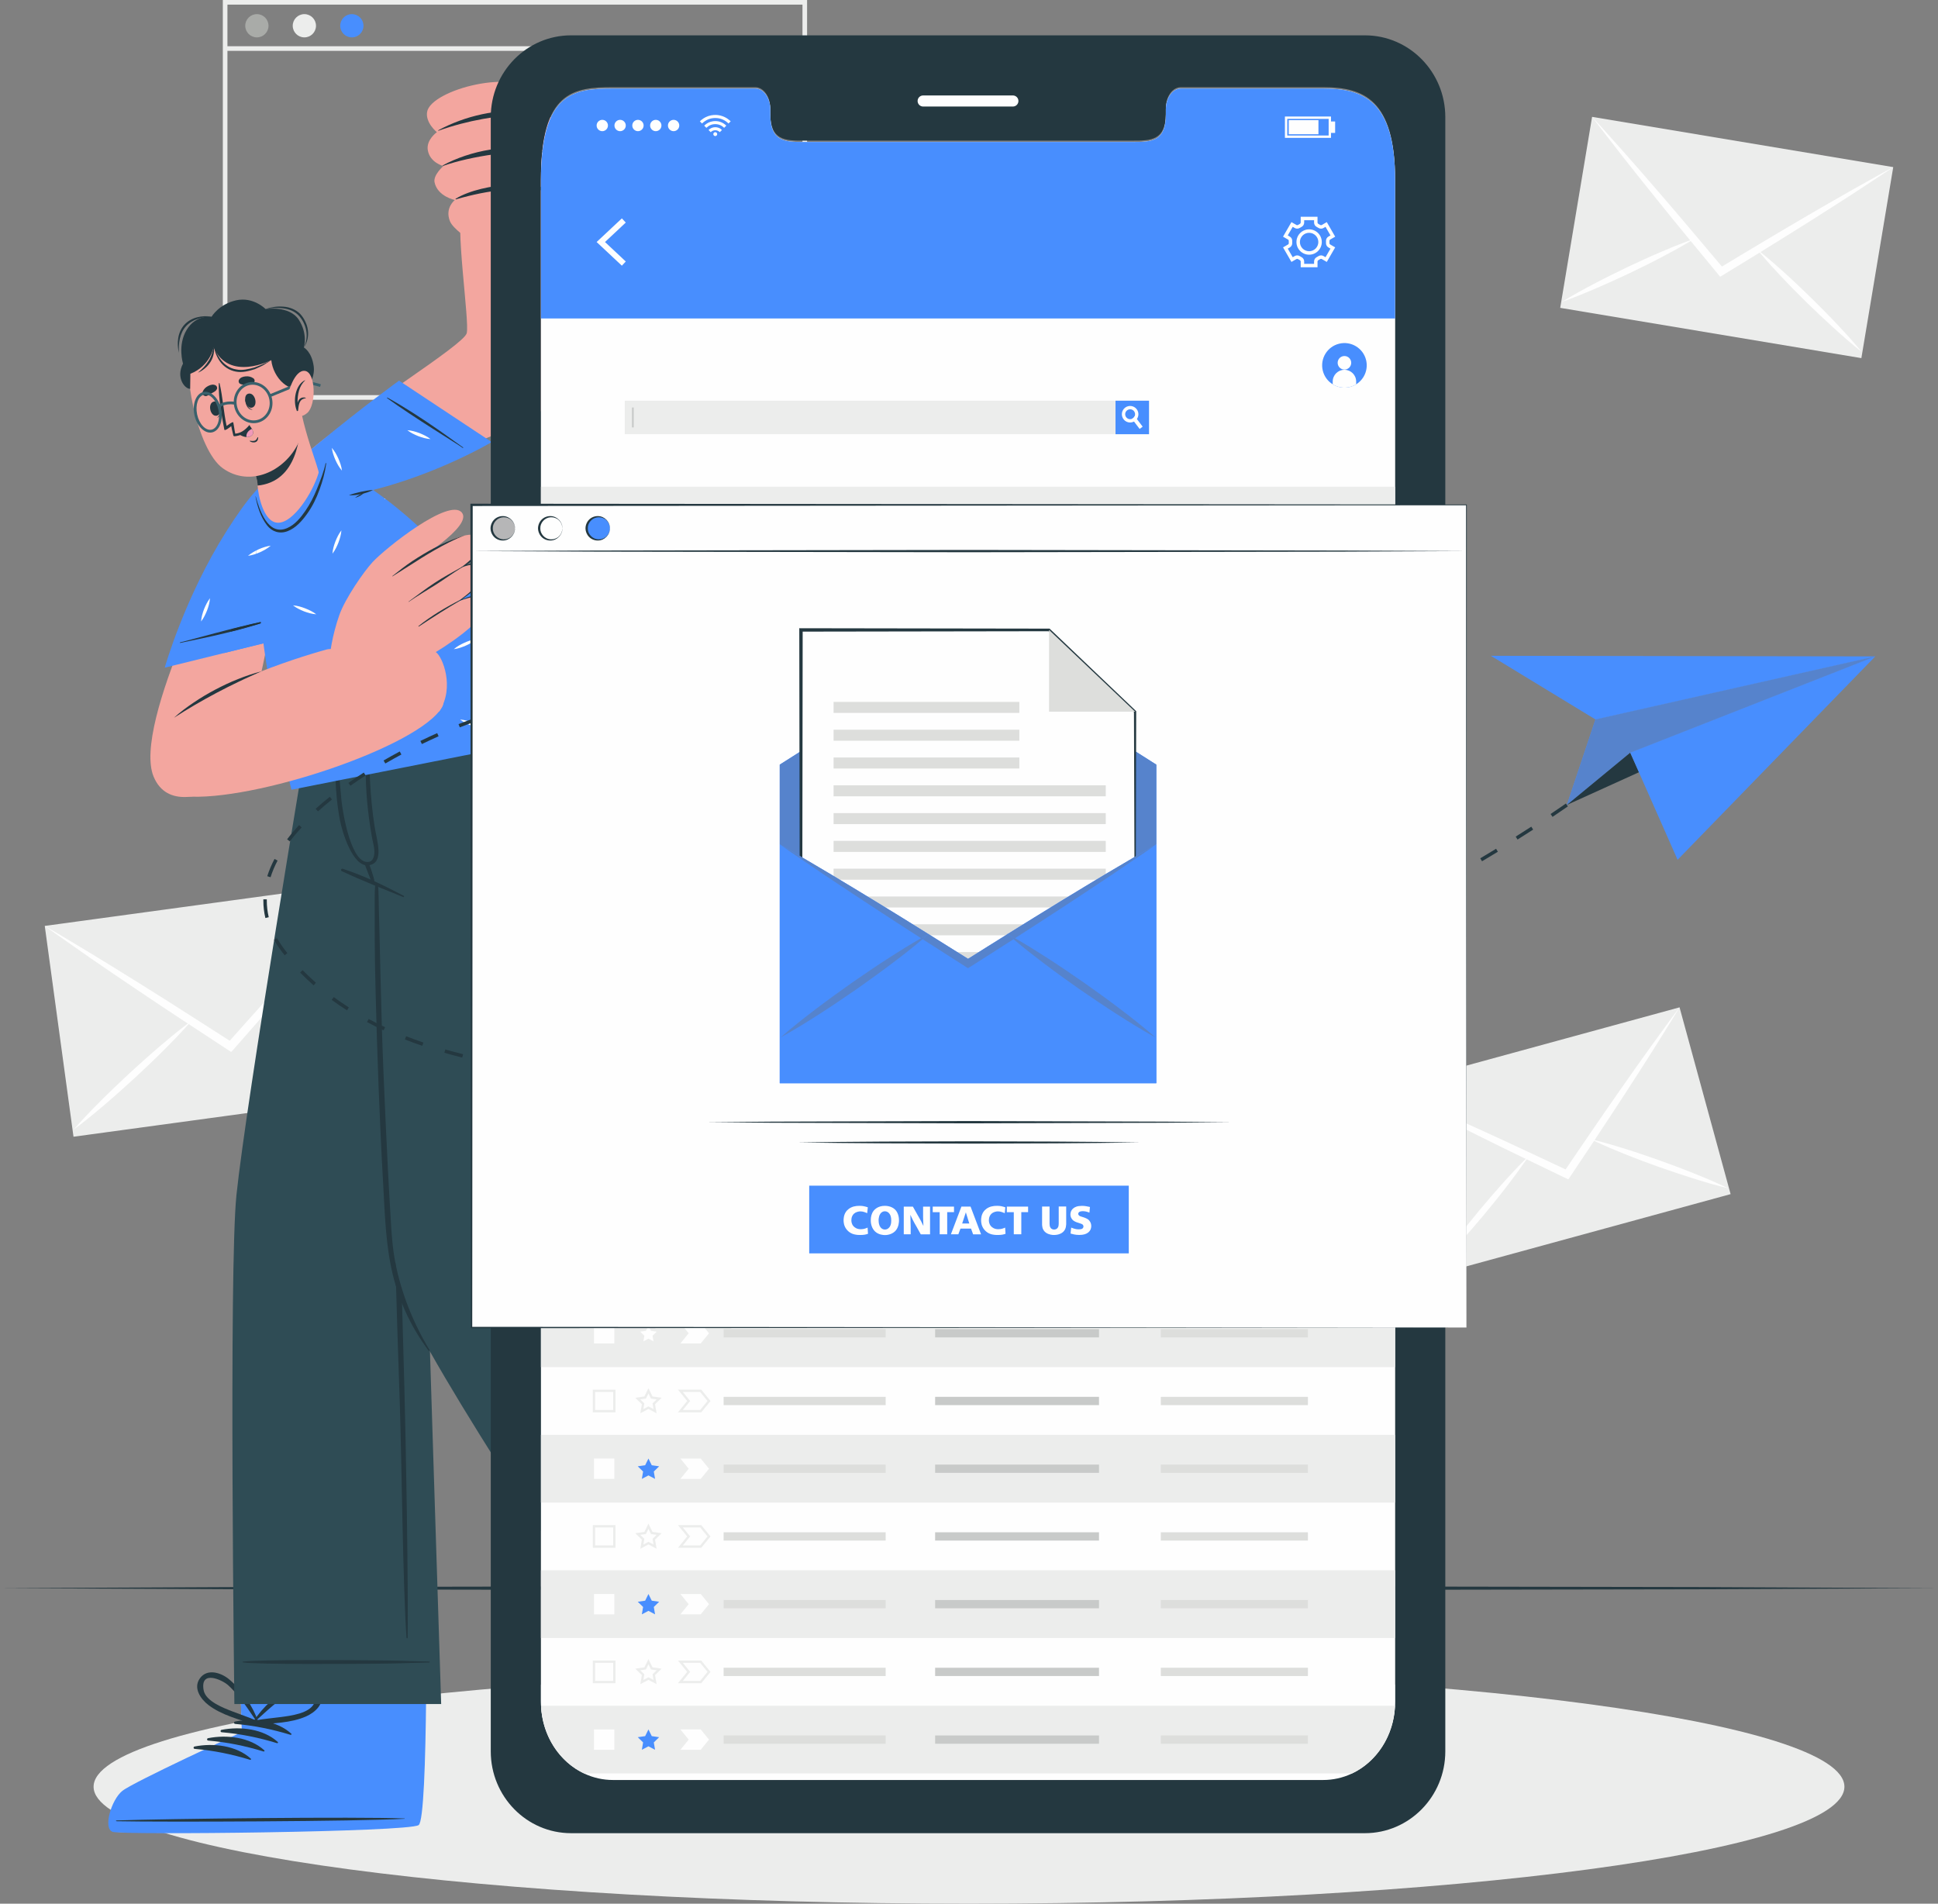 <?xml version="1.0" encoding="UTF-8"?>
<!DOCTYPE svg PUBLIC "-//W3C//DTD SVG 1.1//EN" "http://www.w3.org/Graphics/SVG/1.1/DTD/svg11.dtd">
<!-- Creator: CorelDRAW -->
<svg xmlns="http://www.w3.org/2000/svg" xml:space="preserve" width="148.187mm" height="145.556mm" version="1.1" style="shape-rendering:geometricPrecision; text-rendering:geometricPrecision; image-rendering:optimizeQuality; fill-rule:evenodd; clip-rule:evenodd"
viewBox="0 0 14820.82 14557.63"
 xmlns:xlink="http://www.w3.org/1999/xlink"
 xmlns:xodm="http://www.corel.com/coreldraw/odm/2003">
 <rect x="0" y="0" width="14820.82" height="14557.63" fill="#808080" stroke="none"/>
 <defs>
  <style type="text/css">
   <![CDATA[
    .fil3 {fill:#FEFEFE;fill-rule:nonzero}
    .fil18 {fill:#FEFEFE;fill-rule:nonzero}
    .fil16 {fill:#B6B6B7;fill-rule:nonzero}
    .fil13 {fill:#FBC726;fill-rule:nonzero}
    .fil5 {fill:#F3A69F;fill-rule:nonzero}
    .fil10 {fill:#F099B9;fill-rule:nonzero}
    .fil0 {fill:#ECEDEC;fill-rule:nonzero}
    .fil7 {fill:#E5E7E6;fill-rule:nonzero}
    .fil14 {fill:#DDDEDC;fill-rule:nonzero}
    .fil12 {fill:#C8CAC9;fill-rule:nonzero}
    .fil1 {fill:#A9ABA8;fill-rule:nonzero}
    .fil11 {fill:#3A616C;fill-rule:nonzero}
    .fil6 {fill:#2F4C55;fill-rule:nonzero}
    .fil4 {fill:#243840;fill-rule:nonzero}
    .fil8 {fill:#21343A;fill-rule:nonzero}
    .fil9 {fill:#488EFE;fill-rule:nonzero}
    .fil2 {fill:#488EFE;fill-rule:nonzero}
    .fil17 {fill:#5683CC;fill-rule:nonzero}
    .fil15 {fill:#5683CC;fill-rule:nonzero}
   ]]>
  </style>
 </defs>
 <g id="Layer_x0020_1">
  <g id="_3070426557696">
   <polygon class="fil0" points="6154.57,3039.23 6154.57,3021.59 1739.33,3021.59 1739.33,35.28 6136.93,35.28 6136.93,3039.23 6154.57,3039.23 6154.57,3021.59 6154.57,3039.23 6172.21,3039.23 6172.21,0 1704.05,0 1704.05,3056.87 6172.21,3056.87 6172.21,3039.23 "/>
   <path class="fil1" d="M2053.4 196.95c0,49.12 -39.82,88.91 -88.92,88.91 -49.12,0 -88.94,-39.8 -88.94,-88.91 0,-49.11 39.83,-88.94 88.94,-88.94 49.11,0 88.92,39.84 88.92,88.94z"/>
   <path class="fil0" d="M2416.55 196.95c0,49.12 -39.82,88.91 -88.92,88.91 -49.12,0 -88.94,-39.8 -88.94,-88.91 0,-49.11 39.83,-88.94 88.94,-88.94 49.11,0 88.92,39.84 88.92,88.94z"/>
   <path class="fil2" d="M2779.7 196.95c0,49.12 -39.82,88.91 -88.95,88.91 -49.12,0 -88.92,-39.8 -88.92,-88.91 0,-49.11 39.81,-88.94 88.92,-88.94 49.14,0 88.95,39.84 88.95,88.94z"/>
   <polygon class="fil0" points="1721.69,388.78 6154.58,388.78 6154.58,353.5 1721.69,353.5 "/>
   <polygon class="fil0" points="3104.07,8345.93 562.1,8692.55 342.28,7080.51 2884.24,6733.86 "/>
   <path class="fil3" d="M2884.24 6733.86c-89.29,112.2 -181.08,220.48 -271.34,331.24 -91.32,108.74 -183.04,217.55 -275.25,325.38 -96.24,112.66 -193.01,224.25 -289.85,335.33 -2.98,3.6 -5.63,7.12 -8.65,10.72 -85.78,97.94 -171.96,195.93 -258.15,293.98l-12.85 13.9 -15.77 -10.02c-109.27,-71.34 -218.16,-142.76 -327.12,-214.7 -3.78,-2.11 -7.65,-4.76 -11.51,-7.41 -123.42,-81.07 -246.55,-162.68 -369.49,-245.91 -117.28,-78.75 -234.75,-159.02 -351.86,-239.39 -116.63,-82.53 -234.04,-162.26 -350.12,-246.45 120.64,69.26 239.95,142.97 359.75,214.45 119.62,73.11 239.24,146.25 358.3,221.05 132.57,82.45 265.35,166.49 397.88,251.6l0.83 0.39c99.22,63.19 198.51,126.91 297.8,190.64 78.22,-87.93 156.74,-176.41 235.49,-263.36l0.62 -1.13c104.96,-117 210.03,-233.42 315.95,-348.94 94.79,-103.41 190.01,-206.37 285.77,-308.3 96.64,-101.05 191.86,-203.97 289.56,-303.04z"/>
   <path class="fil3" d="M1467.03 7803.81l-2.68 3.07c-11.8,13.3 -23.59,26.56 -35.46,39.45 -56.41,62.52 -114.66,122.93 -174.25,182.03 -72.5,72.89 -147.27,143.35 -222.46,213.46 -75.74,69.04 -151.93,137.74 -230.31,204.43 -78.4,66.72 -157.7,132.34 -240.7,193.81 67.91,-78.08 139.48,-151.97 212.03,-224.47 72.87,-72.97 147.63,-143.43 222.46,-213.5 76.08,-69.47 152.24,-138.2 230.63,-204.88 62.34,-53.18 125.93,-105.81 191.42,-155.95 15.12,-11.79 30.28,-23.18 45.82,-34.65l3.51 -2.78z"/>
   <path class="fil3" d="M3090.92 8295.09c-96.41,-37.02 -190.8,-78.97 -283.8,-122.3 -93.4,-43.26 -185.17,-89.05 -277.01,-135.24 -91.24,-47.46 -182.15,-95.29 -271.52,-146.14 -72.86,-41 -145.11,-83.23 -215.81,-128.39 -15.3,-9.6 -30.23,-19.23 -45.16,-28.86l-3.42 -2.26 4.08 1.41c18.1,7.23 35.79,14.15 53.48,21.45 76.52,30.76 151.49,64.5 226.21,99.04 93.37,43.26 185.17,89.05 276.68,135.69 91.22,47.43 182.14,95.3 271.5,146.11 89.68,50.39 178.44,102.42 264.77,159.48z"/>
   <g>
    <polygon class="fil0" points="14234.81,2738.48 11931.73,2354.14 12175.47,893.58 14478.54,1277.91 "/>
    <path class="fil3" d="M14478.54 1277.91c-107.9,73.42 -216.88,142.79 -325.2,214.7 -108.71,69.93 -217.77,139.75 -327.04,208.62 -114.04,71.91 -228.21,142.83 -342.39,213.29 -3.56,2.33 -6.81,4.65 -10.4,6.98 -100.98,61.99 -202.32,123.95 -303.68,185.91l-14.92 8.61 -11.01 -12.95c-75.75,-91.48 -151.15,-182.94 -226.44,-274.85 -2.72,-2.86 -5.36,-6.21 -8.01,-9.56 -85.42,-103.73 -170.41,-207.92 -254.85,-313.45 -80.69,-100.02 -161.17,-201.54 -241.3,-302.94 -79.1,-103.19 -159.65,-204.21 -237.83,-308.68 86.19,92.75 170.02,188.98 254.88,283.46 84.26,95.83 168.47,191.66 251.86,288.75 92.96,107.44 185.69,216.29 277.95,326.02l0.6 0.6c69.23,81.68 138.35,163.85 207.47,246.02 91.69,-55.32 183.82,-111.07 275.7,-165.4l0.88 -0.81c122.79,-73.39 245.49,-146.28 368.77,-218.12 110.27,-64.32 220.8,-128.11 331.52,-190.92 111.29,-61.74 221.82,-125.53 333.46,-185.27z"/>
    <path class="fil3" d="M12958.07 1825.68l-3.17 1.94c-13.87,8.36 -27.66,16.72 -41.46,24.73 -65.91,39.13 -132.81,75.96 -200.55,111.21 -82.7,43.79 -166.67,84.86 -251.01,125.58 -84.43,39.55 -169.18,78.75 -255.31,115.55 -86.12,36.84 -172.77,72.51 -261.48,103.52 80.05,-49.54 162.23,-94.49 244.82,-137.92 83.02,-43.76 167.03,-84.82 250.97,-125.54 84.85,-39.91 169.57,-79.11 255.73,-115.91 68.52,-29.42 138.03,-58.01 208.46,-83.94 16.33,-6.17 32.56,-11.99 49.15,-17.74l3.84 -1.48z"/>
    <path class="fil3" d="M14237.11 2690.7c-73.85,-58.18 -144.56,-120.1 -213.75,-182.84 -69.47,-62.8 -136.93,-127.37 -204.32,-192.29 -66.51,-65.84 -132.59,-131.99 -196.56,-200.23 -52.29,-55.29 -103.69,-111.5 -152.95,-169.85 -10.72,-12.45 -21.1,-24.87 -31.5,-37.26l-2.33 -2.86 3.17 2.29c13.76,11.19 27.24,21.98 40.69,33.09 58.22,47.39 114.28,96.92 169.92,147.06 69.47,62.81 136.89,127.41 203.9,192.61 66.51,65.84 132.63,131.96 196.59,200.23 64.36,67.99 127.48,137.15 187.15,210.04z"/>
   </g>
   <path class="fil0" d="M14105.11 13663.08c0,494.03 -2997.33,894.56 -6694.68,894.56 -3697.39,0 -6694.71,-400.53 -6694.71,-894.56 0,-494.07 2997.32,-894.57 6694.71,-894.57 3697.35,0 6694.68,400.5 6694.68,894.57z"/>
   <polygon class="fil4" points="-0,12144.79 1852.59,12136.21 3705.2,12133.07 7410.43,12127.17 11115.61,12133.03 12968.23,12136.14 14820.82,12144.79 12968.23,12153.38 11115.61,12156.5 7410.43,12162.37 3705.2,12156.46 1852.59,12153.32 "/>
   <path class="fil5" d="M868.73 14005.35c76,24.52 2244.01,1.59 2326.15,-51.48 31.24,-19.99 46.33,-335.96 53.7,-718.21 1.61,-82.59 2.75,-167.81 3.44,-254.42 5.1,-562.13 -2.62,-1158.76 -2.62,-1158.76l-1450.29 11.15 42.54 1158.44 9.15 254.31c0,0 -826.16,379.99 -909.99,447.95 -83.36,67.95 -148.07,286.46 -72.07,311.01z"/>
   <path class="fil0" d="M868.79 14005.28c75.92,24.67 2243.84,1.59 2325.99,-51.27 31.31,-20.35 46.56,-336.07 53.61,-718.32 1.96,-82.55 3.14,-167.84 3.52,-254.31 0.79,-89.2 1.17,-179.21 1.57,-267.63l-1422.19 0 10.17 278.21 9.38 254.29c0,0 -826.32,380.3 -910.05,447.97 -83.34,68.1 -147.9,286.4 -72,311.05z"/>
   <path class="fil2" d="M862.16 14008.49c76.44,24.7 2256.55,1.66 2339.15,-51.75 38.17,-24.67 52.66,-488.53 57.46,-978.05l-1418.25 10.9 9.18 255.71c0,0 -830.76,382.18 -915.04,450.44 -83.85,68.35 -148.92,288.09 -72.5,312.74z"/>
   <path class="fil4" d="M892.52 13920.96c365.35,-12.82 1840.19,-30.14 2202.32,-15.04l0.01 2.3c-361.85,20.63 -1836.77,25.97 -2202.29,18.73 -7.7,-0.14 -7.76,-5.72 -0.04,-5.99z"/>
   <path class="fil4" d="M1797.32 13164.64c143.54,-28.33 319.67,-8.15 430.63,93.14 4.3,3.91 -1.34,9.98 -6.01,8.57 -142.37,-43.22 -275.16,-70.52 -423.83,-83.54 -10.49,-0.93 -11.06,-16.13 -0.79,-18.17z"/>
   <path class="fil4" d="M1694.19 13228.29c143.52,-28.36 319.65,-8.11 430.63,93.18 4.3,3.91 -1.35,9.95 -6.03,8.53 -142.36,-43.22 -275.16,-70.53 -423.83,-83.55 -10.47,-0.91 -11.03,-16.12 -0.77,-18.16z"/>
   <path class="fil4" d="M1591.04 13291.97c143.51,-28.4 319.67,-8.19 430.63,93.1 4.28,3.95 -1.35,10.02 -6.01,8.61 -142.36,-43.25 -275.16,-70.53 -423.86,-83.59 -10.48,-0.91 -11.03,-16.12 -0.76,-18.12z"/>
   <path class="fil4" d="M1487.9 13355.62c143.53,-28.36 319.66,-8.16 430.63,93.14 4.31,3.95 -1.34,9.94 -6.01,8.54 -142.37,-43.2 -275.17,-70.54 -423.85,-83.55 -10.47,-0.92 -11.04,-16.12 -0.77,-18.13z"/>
   <path class="fil4" d="M1557 12923.68c-27.01,-157.53 143.25,-76.49 186.44,-38 27.75,24.74 53.01,53.31 77.08,81.57 50.46,59.18 91.53,124.45 135.58,188.14 -57.27,-24.6 -116.13,-44.04 -174.27,-66.48 -69.26,-26.75 -209.93,-78.4 -224.82,-165.23zm37.83 115.31c102.55,78.04 235.28,108.97 354.5,151.68 12.37,4.41 22.05,-7.27 22.36,-18.2l3.34 -5.22c-40.44,-119.72 -126.88,-246.41 -224.95,-327.12 -60.57,-49.78 -166.18,-83.68 -221.86,-5.25 -52.7,74.17 6.73,158.55 66.61,204.11z"/>
   <path class="fil4" d="M2146.63 13130.44c-61.77,8.15 -123.55,13.26 -185,23.71 57.78,-51.55 113.03,-105.35 175.96,-151.09 30.02,-21.79 61.3,-43.61 94.07,-61.14 51,-27.26 235.53,-66.08 172.31,80.66 -34.84,80.94 -183.75,98.11 -257.36,107.86zm306.17 -187.43c-35.71,-89.29 -146.31,-81.14 -216.89,-46.96 -114.28,55.4 -228.04,158.28 -295.46,265.19l2.03 5.82c-2.26,10.72 4.41,24.35 17.46,22.93 125.91,-13.55 262.21,-12.38 380.19,-64.17 68.9,-30.24 146.47,-98.31 112.67,-182.82z"/>
   <path class="fil6" d="M3685.66 5615.43c0,0 -422.94,3561.44 -431.95,3609.46 -1.34,6.35 120.14,3806.16 120.14,3806.16l-1581.48 0c0,0 -42.85,-3329.87 15.9,-3892.92 74.76,-718.25 546.04,-3522.7 546.04,-3522.7l1331.36 0z"/>
   <path class="fil4" d="M3282.9 12706.03c-242.93,-5.04 -173.15,-7.03 -416.15,-9.35 -118.91,-1.17 -900.34,-7.97 -1011.43,10.44l0 4.9c111.12,18.42 892.53,11.61 1011.43,10.48 242.99,-2.33 173.21,-4.34 416.15,-9.39 4.57,-0.07 4.57,-7.01 0,-7.08z"/>
   <path class="fil4" d="M3044.82 8933.21c22.13,-201.26 51.05,-401.84 77.46,-602.55 53.18,-404.31 106.45,-808.54 160.94,-1212.67 61.79,-458.18 127.51,-915.66 192.56,-1373.31 0.77,-5.57 9.52,-5.5 8.84,0.21 -49.01,408.58 -98.11,817.02 -148.61,1225.41 -50.05,404.52 -103.53,808.6 -156.27,1212.77 -52.3,400.64 -121.42,802.78 -119.56,1207.8 0.95,203.72 9.8,407.52 15.44,611.17 5.64,203.86 11.45,407.73 16.89,611.63 12.34,461.39 29.82,1448.74 25.23,1910.35 -0.04,6 -8.76,5.57 -9.14,-0.22 -27.94,-411.36 -36.74,-1349.27 -50.3,-1761.31 -13.41,-407.59 -27.95,-815.34 -36.72,-1223.07 -4.36,-202.95 1.03,-404.38 23.22,-606.2z"/>
   <path class="fil5" d="M4674.53 13932.5c76.67,-22.34 1858.8,-1257.17 1897.01,-1347.17 14.64,-34.08 -150.05,-304.13 -358.33,-624.79 -44.99,-69.22 -91.84,-140.46 -139.82,-212.54 -311.05,-468.27 -652.03,-957.9 -652.03,-957.9l-1194.5 822.58 684.92 935.24 150.16 205.43c0,0 -470.85,777.98 -502.15,881.21 -30.9,103.02 38.04,320.24 114.75,297.93z"/>
   <path class="fil0" d="M4674.53 13932.38c76.67,-22.16 1858.62,-1257.09 1897.05,-1346.92 14.5,-34.35 -149.95,-304.34 -358.51,-624.78 -44.67,-69.41 -91.52,-140.72 -139.72,-212.51 -49.36,-74.32 -99.49,-149.04 -148.79,-222.46l-1177.46 797.63 164.42 224.61 150.37 205.24c0,0 -470.85,778.3 -502.18,881.33 -30.83,103.09 38.18,320.05 114.82,297.85z"/>
   <path class="fil2" d="M4670.86 13938.81c77.13,-22.43 1869.2,-1264.18 1907.6,-1354.74 17.78,-41.78 -230.36,-433.96 -500.91,-841.97l-1168.14 804.42 151.05 206.54c0,0 -473.5,782.33 -504.97,886.16 -31.11,103.55 38.25,322.03 115.38,299.58z"/>
   <path class="fil4" d="M4646.87 13849.33c295.31,-215.59 1506.68,-1056.97 1814.95,-1247.64l1.3 1.91c-288.01,220.01 -1506.14,1051.63 -1812.83,1250.64 -6.49,4.18 -9.63,-0.39 -3.42,-4.91z"/>
   <path class="fil4" d="M4971.85 12715.66c102.92,-103.94 260.08,-186.02 408.76,-164.35 5.78,0.82 4.51,9 -0.18,10.45 -142.12,44.07 -267.38,95.89 -397.78,168.5 -9.17,5.12 -18.17,-7.15 -10.8,-14.6z"/>
   <path class="fil4" d="M4922.17 12826.24c102.92,-104.01 260.07,-186.05 408.76,-164.42 5.75,0.84 4.48,9.03 -0.18,10.47 -142.12,44.05 -267.38,95.9 -397.78,168.55 -9.21,5.08 -18.17,-7.15 -10.8,-14.6z"/>
   <path class="fil4" d="M4872.47 12936.73c102.91,-103.97 260.07,-185.97 408.75,-164.38 5.75,0.88 4.48,9.04 -0.18,10.49 -142.08,44.04 -267.37,95.92 -397.74,168.54 -9.21,5.08 -18.21,-7.19 -10.83,-14.65z"/>
   <path class="fil4" d="M4822.75 13047.32c102.91,-103.98 260.11,-186.02 408.79,-164.37 5.75,0.84 4.48,8.98 -0.18,10.43 -142.12,44.08 -267.37,95.93 -397.78,168.51 -9.17,5.15 -18.17,-7.17 -10.83,-14.57z"/>
   <path class="fil4" d="M4637.72 12650.94c-110.72,-115.26 75.75,-143.62 133.09,-136 36.81,4.93 73.74,14.43 109.56,24.3 74.94,20.7 145.54,51.69 217.73,79.73 -61.18,11.76 -120.85,28.65 -181.57,42.71 -72.33,16.68 -217.77,52.85 -278.81,-10.74zm96 74.27c128.65,7.13 255.91,-41.77 378.55,-73.28 12.73,-3.24 14.22,-18.34 8.32,-27.58l-0.17 -6.21c-100.62,-76.42 -243.24,-132.8 -369.69,-144.59 -78.08,-7.3 -184.54,23.84 -186.65,120.04 -2.01,90.96 94.52,127.51 169.63,131.63z"/>
   <path class="fil4" d="M5241.87 12491.44c-46.57,41.42 -94.87,80.27 -139.86,123.38 18.88,-75.08 34.47,-150.58 60.94,-223.73 12.66,-34.91 26.28,-70.49 43.61,-103.4 26.92,-51.16 157.96,-186.82 187.89,-29.85 16.54,86.55 -97.06,184.29 -152.57,233.61zm148.4 -326.87c-79.66,-53.91 -166.67,14.89 -205.91,82.78 -63.58,109.97 -100.06,258.9 -95.93,385.21l4.98 3.71c4.12,10.15 17.28,17.71 27.3,9.2 96.64,-81.85 210.14,-157.32 278.77,-266.38 40.12,-63.66 66.12,-163.54 -9.21,-214.53z"/>
   <path class="fil6" d="M2354.3 5615.43c0,0 246.07,759 524.64,1141.82 0,0 72.69,2806.39 186.11,3128.73 187.92,534.12 1649.34,2692.78 1649.34,2692.78l1339.19 -924.87c0,0 -1400.58,-2027.17 -1473.76,-2221.11 -48.62,-128.79 -190.18,-2353.33 -169.77,-2409.14 245.56,-673.3 -124.66,-1408.21 -124.66,-1408.21l-1931.09 0z"/>
   <path class="fil4" d="M5767.83 11371.73c-202.84,133.83 -146.53,92.55 -347.89,228.64 -98.5,66.54 -745.56,504.72 -826.57,582.93l2.79 4.07c101.92,-47.93 741.25,-497.28 838.46,-565.77 198.71,-139.93 140.14,-101.89 337.23,-244.04 3.71,-2.64 -0.21,-8.33 -4.02,-5.83z"/>
   <path class="fil4" d="M4240.62 6942.35c19.93,-87.5 42.03,-174.68 55.29,-263.53 13.41,-89.8 16.51,-180.76 11.29,-271.33 -10.55,-183.44 -51.09,-364.47 -99.03,-541.35 -12.03,-44.32 -24.63,-88.38 -37.76,-132.38 -2.37,-7.97 10.05,-10.97 12.45,-3.1 53.88,173.9 108.75,347.64 136.23,528.1 26.67,174.93 22.15,348.77 -13.55,522.01 -36.59,177.3 -88.17,350.29 -81.25,533.23 3.56,94.84 116.5,1858.13 116.36,1949.58 -0.1,89.83 3.92,180.26 35.61,265.33 30.66,82.1 79.24,156.55 124.76,230.92 48.17,78.86 96.95,157.26 145.93,235.58 193.07,308.48 634.84,932.42 840.68,1232.53 26.11,38.04 52.3,76.03 78.58,113.93 2.71,3.95 -3.71,7.3 -6.42,3.57 -216.22,-298.14 -668.78,-918.63 -868.06,-1228.44 -97.7,-151.93 -197.59,-304.06 -286.46,-461.4 -41.96,-74.27 -74.13,-152.07 -85.24,-237.17 -11.15,-85.2 -130.62,-2127.16 -123.5,-2218.85 6.78,-86.9 24.8,-172.43 44.11,-257.25z"/>
   <path class="fil4" d="M3629.63 5872.89c33.3,136.79 28.39,307.59 125.64,419.94 48.16,55.6 118.2,83.47 188.7,98.15 80.86,16.86 163.39,18.8 245.59,13.55 3.6,-0.22 3.74,5.04 0.64,6.03 -146.74,46.79 -350.46,38.92 -461.54,-82 -51.09,-55.6 -73.7,-128.82 -84.68,-202.03 -12.41,-82.59 -19.58,-169.53 -20.39,-252.98 -0.03,-3.46 5.22,-3.99 6.04,-0.67z"/>
   <path class="fil4" d="M2869.29 6762.26c1.11,-13.48 20.1,-12.53 21.31,0.53 5.84,62.03 4.82,124.51 6.71,186.79 1.77,58.96 3.02,117.92 4.62,176.9 3.22,121.13 5.8,242.32 8.61,363.48 5.61,242.39 12.64,484.61 22.75,726.79 10.1,242.14 21.07,484.33 33.3,726.36 6.11,120.95 13.44,241.83 20.43,362.71 6.71,116.47 13.8,233.21 36.03,348.1 45.39,234.27 137.77,465.21 262.59,670.58 2.97,4.9 -4.55,8.54 -7.8,4.2 -130.99,-175.81 -222.89,-370.05 -273.98,-581.32 -54.77,-226.44 -60.51,-461.15 -73.57,-692.46 -27.62,-488.99 -45.54,-978.11 -57.79,-1467.7 -3.46,-137.42 -6.47,-275.03 -6.87,-412.53 -0.19,-67.1 -0.55,-134.25 -0.09,-201.36 0.45,-70.24 -1.95,-141.06 3.74,-211.09z"/>
   <path class="fil4" d="M2622.07 6643.75c161.11,52.89 316.62,127.97 465.33,206.69 5.81,3.07 1.98,11.71 -4.33,9.1 -156.76,-64.18 -316.59,-125.61 -469.44,-197.98 -12.02,-5.64 -3.92,-21.87 8.44,-17.81z"/>
   <path class="fil4" d="M2574.86 5619.87c0.45,-5.18 9.95,-6.35 9.91,-0.74 -1.27,177.44 10.6,333.6 26.3,499.43 7.26,77.02 72.22,502.53 212.22,471.52 23.45,-5.18 35.4,-27.2 39.1,-60.9 4.41,-40.51 -11.57,-90.21 -18.59,-130.51 -15.53,-89.05 -28.03,-178.43 -36.04,-268.43 -14.97,-167.95 -15.71,-335.93 5.7,-503.38 0.69,-5.5 9.03,-5.08 9.01,0.49 -0.19,232.51 6.18,464.61 42.64,694.9 17.53,110.68 75.98,277.32 -45.42,294.36 -123.64,17.32 -203.59,-261.76 -218.68,-338.12 -42.13,-213.07 -43.79,-443.07 -26.15,-658.62z"/>
   <path class="fil4" d="M2819.59 6601.55c12.64,28.57 22.82,58.32 31.47,88.2 6.73,23.21 15.87,48.27 13.08,72.47 -0.54,4.73 -7.04,5.15 -9.67,2.01 -16.41,-19.86 -23.36,-47.03 -32.54,-70.56 -10.64,-27.27 -21.91,-54.38 -31.73,-81.93 -6.54,-18.27 21.58,-27.83 29.39,-10.19z"/>
   <path class="fil5" d="M1911.37 3832.73c-190.2,318.74 -900.46,1709.49 -736.8,2105.61 100.72,243.8 382.42,152.35 536.28,61.32 180.25,-106.66 459.84,-1670.11 477.94,-1981.72 17.2,-296.76 -90.54,-498.44 -277.41,-185.21z"/>
   <path class="fil2" d="M1259.86 5105.59l825.52 -203.44c0,0 86.85,-453.31 113.2,-930.05 26.33,-476.74 -145.53,-417.36 -466.59,90 -321.08,507.37 -472.13,1043.49 -472.13,1043.49z"/>
   <path class="fil3" d="M1978.3 4200.31c-28.54,13.51 -56.7,28.54 -81.95,50.14 32.93,-4.41 62.92,-15.03 92.19,-27.45 28.54,-13.55 56.72,-28.19 81.98,-50.14 -32.94,4.02 -62.95,14.99 -92.22,27.45zm37.33 -505.64l0 0.35c-7.32,22.34 -13.18,45.03 -14.64,69.9 20.49,-26.35 33.66,-54.87 45.74,-84.54 1.47,-3.98 2.93,-7.65 4.03,-11.67 -10.96,6.95 -22.68,15.73 -35.12,25.96zm-455.5 964.07c-10.97,29.99 -20.12,60.37 -22.33,93.67 20.49,-26.35 33.67,-55.25 45.75,-84.53 10.97,-29.99 20.12,-60.02 22.31,-93.29 -20.12,26.36 -33.65,54.87 -45.73,84.15z"/>
   <path class="fil4" d="M2050.99 4748.92c-296.8,98.4 -618.89,154.04 -674.72,168.01l-0.28 -4.44c55.19,-10.69 420.13,-117.18 674.68,-168.51l0.32 4.94z"/>
   <path class="fil7" d="M2085.39 4902.08c0.97,-5.11 50.16,-263.28 85.43,-593.31 -35.59,333.25 -85.32,593.28 -85.32,593.28l-0.11 0.03z"/>
   <path class="fil2" d="M1711.58 4994.24l52.85 -163.11c91.55,-22.93 190.39,-50.32 286.56,-82.21l-0.32 -4.94c-85.83,17.32 -184.23,40.9 -279.06,64.96l185.88 -573.77c10.5,-3.7 20.81,-7.83 31.05,-12.17 28.54,-13.55 56.72,-28.19 81.98,-50.14 -32.94,4.02 -62.95,14.99 -92.22,27.45 -3.76,1.76 -7.54,3.6 -11.28,5.43l178.12 -549.88c44.65,31.11 63.31,134.67 53.44,316.13 -6.4,115.69 -16.34,229.97 -27.74,336.77 -35.27,330.04 -84.46,588.2 -85.43,593.31l-373.81 92.16z"/>
   <path class="fil7" d="M1957.49 4235.17l9.53 -29.42c3.74,-1.83 7.52,-3.67 11.28,-5.43 29.27,-12.46 59.28,-23.43 92.22,-27.45 -25.26,21.94 -53.44,36.59 -81.98,50.14 -10.24,4.34 -20.55,8.47 -31.05,12.17z"/>
   <path class="fil8" d="M1764.43 4831.13l7.18 -22.19c94.83,-24.06 193.23,-47.64 279.06,-64.96l0.32 4.94c-96.17,31.89 -195.01,59.28 -286.56,82.21z"/>
   <path class="fil9" d="M2228.87 6039.03l2136.72 -423.6c0,0 -703.4,-1445.5 -1735.83,-2006.6 -238.91,-129.88 -608.58,-35.31 -645.44,192.54 -126.84,783.81 244.55,2237.67 244.55,2237.67z"/>
   <path class="fil3" d="M2943.85 3812.13l-6.24 4.73c3.31,-0.35 6.6,-0.74 9.89,-1.8l-3.65 -2.93zm-244.41 1189.07c-28.9,13.16 -57.07,28.18 -81.95,50.14 32.91,-4.02 62.93,-15.03 91.85,-27.45 28.88,-13.16 57.07,-28.15 81.94,-50.1 -32.93,3.98 -62.57,14.95 -91.84,27.41zm-721.13 -800.88c-6.57,3.28 -13.53,6.59 -20.1,10.23l0 24.16c10.22,-3.31 20.47,-7.33 30.34,-11.71 28.54,-13.55 56.72,-28.19 81.98,-50.14 -32.94,4.02 -62.95,14.99 -92.22,27.45zm789.92 1532.65c-28.9,13.51 -57.08,28.15 -81.95,50.1 32.92,-4.02 62.92,-14.99 91.83,-27.44 28.9,-13.51 57.08,-28.51 81.95,-50.11 -32.92,4.02 -62.95,14.61 -91.83,27.45zm784.42 -818.49c-28.9,13.19 -57.08,27.79 -81.95,49.78 32.92,-4.02 62.94,-14.99 91.83,-27.44 28.89,-13.16 57.09,-28.19 81.96,-49.76 -32.92,3.67 -62.95,14.64 -91.84,27.42zm-506 -390.03c-13.54,-28.89 -28.53,-56.7 -50.12,-81.96 4.03,32.95 15,62.95 27.44,92.23 13.17,28.5 28.17,56.7 49.77,81.93 -4.04,-32.92 -14.65,-62.91 -27.09,-92.2zm1017.84 669.17c-13.51,-28.89 -28.54,-57.05 -50.1,-81.92 4.02,32.91 14.99,62.56 27.06,91.8 13.54,28.93 28.54,57.09 50.14,81.96 -4.02,-32.91 -14.64,-62.56 -27.1,-91.84zm-1730.55 -541.49c-29.63,-11.32 -60.01,-20.46 -93.29,-23.03 26.34,20.49 54.88,34.01 84.52,46.12 29.99,10.97 60.37,20.1 93.28,22.29 -26.34,-20.49 -54.88,-33.65 -84.51,-45.38zm1278.37 872.61c-29.63,-10.97 -60.01,-20.1 -93.31,-22.33 25.96,20.5 54.9,33.69 84.53,45.77 29.6,10.97 60.34,20.11 93.28,22.29 -26.35,-20.1 -54.9,-33.61 -84.5,-45.73zm-112.34 -1190.19c-8.79,-4.37 -17.55,-8.04 -26.33,-11.68 -30.02,-10.97 -60.39,-20.14 -93.31,-22.33 25.98,20.5 54.89,34.01 84.16,45.73 20.12,6.95 39.89,13.9 61.09,17.57 -8.41,-9.88 -16.82,-19.76 -25.6,-29.28zm-1495.68 -595.99c-1.46,8.78 -2.57,17.21 -3.3,26.35 20.49,-26.35 33.66,-54.87 45.74,-84.54l1.83 -5.46c-18.3,19.36 -33.28,40.61 -44.27,63.65zm1094.32 1552.05c-10.98,29.99 -20.12,60.34 -22.69,93.29 20.49,-25.97 34.02,-54.91 46.1,-84.15 10.99,-30.02 20.12,-60.37 22.33,-93.32 -20.49,26 -33.66,54.9 -45.74,84.18zm-727.37 132.81c-10.97,29.63 -20.48,59.98 -22.66,93.28 20.48,-26.35 34.01,-54.87 45.72,-84.5 10.97,-30.02 20.13,-60.37 22.69,-93.32 -20.48,26.35 -34.01,54.9 -45.75,84.54zm193.92 -1283.48c-11.33,29.98 -20.48,60.37 -22.68,93.67 20.5,-26.35 34.02,-55.26 45.74,-84.54 10.97,-29.63 20.13,-60.01 22.69,-93.28 -20.49,26.35 -34.01,54.87 -45.75,84.15z"/>
   <path class="fil5" d="M2611.58 3721.91c435.09,-137.54 1565.74,-444.28 1748.02,-785.22 239.18,-447.35 64.88,-1449.31 -55.75,-1617.65 -66.58,-92.89 -698.25,159.37 -764.58,261.98 -66.32,102.63 53.84,879.46 29.77,967.6 -24.06,88.1 -805.05,573.91 -1148.27,853.74 -432.97,352.89 -150.44,427.41 190.81,319.56z"/>
   <path class="fil9" d="M3760.63 3380.48l-708.81 -469.54c0,0 -260.24,186.01 -628.81,489.55 -368.58,303.53 -345.85,494.06 244.86,386.62 590.7,-107.48 1092.75,-406.64 1092.75,-406.64z"/>
   <path class="fil3" d="M2587.85 3506.96c-13.18,-28.89 -28.17,-56.7 -50.15,-81.92 4.04,32.88 15.01,62.91 27.44,92.19 13.19,28.89 28.17,56.7 50.14,81.96 -4.02,-33.3 -15.01,-62.95 -27.43,-92.23zm620.51 -195.01c-29.99,-10.97 -60.37,-20.1 -93.28,-22.33 25.95,20.5 54.87,33.69 84.13,45.77 30.01,10.97 60.38,20.11 93.31,22.29 -25.99,-20.46 -54.89,-33.65 -84.16,-45.73z"/>
   <path class="fil4" d="M2962.39 3040.04c273.4,151.68 532.51,350.96 580.62,382.53l-3.11 3.25c-45.23,-33.38 -370.75,-229.73 -580.93,-382.22l3.42 -3.56z"/>
   <path class="fil4" d="M2667.88 3787.11c30.19,-11.47 60.58,-19.19 91.3,-26.25 30.8,-6.49 61.68,-12.45 94.01,-14.04 -28.74,14.92 -59.28,24.06 -90.22,31.26 -31.08,6.42 -62.74,11.11 -95.09,9.03z"/>
   <path class="fil4" d="M2715.49 3805.71c22.58,-17.04 46.51,-28.22 70.67,-41.95 -7.6,12.27 -19.84,20.14 -31.6,27.37 -12.36,6.39 -24.99,12.31 -39.07,14.57z"/>
   <path class="fil5" d="M1414.22 6089.46c-256.12,-22.79 -306.56,-396.48 -176.93,-520.84 325.1,-311.87 998.03,-530.05 1264.32,-602.96 118.31,-32.38 987.96,251.29 879.88,440.44 -173.98,304.52 -1451.31,729.25 -1967.27,683.36z"/>
   <path class="fil5" d="M2512.11 5269.76c0,0 -24.36,-260.11 82.58,-565.62 44.86,-128.14 188.3,-334.13 255.02,-406.14 99.81,-107.69 586.01,-494.31 682.29,-378.4 87.15,104.85 -372.73,383.94 -372.73,383.94 0,0 439.14,-322.66 520.85,-177.08 81.71,145.58 -479.8,391.86 -479.8,391.86 0,0 458.62,-321.43 519.17,-157.96 45.73,123.53 -450.28,375.23 -450.28,375.23 0,0 396.13,-273.52 448.62,-148.51 58.04,138.14 -385.24,399.2 -385.24,399.2 51.06,33.23 147.52,269.59 27.29,452.88 -20.87,31.82 -847.77,-169.39 -847.77,-169.39z"/>
   <path class="fil4" d="M3000.23 4405.44c50.2,-39.77 100.76,-80.37 154.35,-115.55 53.57,-35.14 108.41,-68.49 165.02,-98.51 138.86,-73.63 237.3,-98.04 231.37,-95.86 -139.94,51.31 -333.68,174.22 -387.27,209.41 -53.45,35.1 -108.69,67.53 -162.22,102.59l-1.25 -2.08z"/>
   <path class="fil4" d="M3123.71 4601.19c66.31,-47.98 130.39,-98.08 198.84,-143.17 68.12,-44.89 136.69,-81.47 207.72,-121.56 5.47,-3.06 5.33,0.89 -0.07,4.2 -69.35,42.88 -130.18,87.82 -199.04,131.54 -68.61,43.51 -139.45,84.67 -206.42,130.65l-1.03 -1.66z"/>
   <path class="fil4" d="M3199.47 4788.27c97.6,-78.54 212.01,-146 323.25,-202.67 5.54,-2.82 4.78,2.26 -0.7,5.47 -107.88,63.02 -195.38,118.73 -319.82,200.62l-2.73 -3.42z"/>
   <path class="fil4" d="M3642.04 4253.27c15.46,-17.99 30.98,-37.62 40.02,-59.77 8.89,-21.87 7.76,-42.1 1.52,-64.29l-2.09 0.74c11.12,22.09 -0.63,50.39 -12.66,69.58 -11.75,18.66 -26.07,35.99 -41,52.22 -15.45,16.83 -32.39,32.35 -50.04,46.86 -17.64,14.5 -34.71,29.35 -53.92,41.89l-0.12 0.07 -0.02 0.03 -0.05 0.04 -0.02 0.07 -0.24 1.09 0.02 0.04 1.34 0.63c31.06,-16.26 66.24,-23.92 101.13,-25.5 16.51,-0.74 34.19,-0.36 49.33,7.02 13.02,6.28 23.99,17.71 29.84,30.9 6.43,14.57 7.24,31.75 1.73,46.72 -5.32,14.57 -15.62,26.49 -25.71,38.04 -23.08,26.46 -47.64,51.72 -73.57,75.4 -14.36,13.08 -29.14,25.75 -44.28,37.89 -15.1,12.14 -31.4,23.08 -45.73,36.14l3.35 2.96c13.51,-4.06 111.78,-41.99 155.03,-27.62 24.31,8.04 39.52,25.65 41.46,50.7 1.94,25.23 -8.71,48.13 -21.87,68.98 -16.55,26.18 -61.15,76.92 -82.84,98.97l1.73 1.37c22.4,-22.15 70.67,-69.96 90.11,-94.87 16.12,-20.67 28.01,-46.22 26.7,-72.97 -1.23,-24.37 -13.93,-48.16 -36.13,-59.34 -22.62,-11.36 -49.76,-7.98 -73.67,-3.32 -17.4,3.39 -75.79,23.18 -87.4,28.54 11.19,-6.95 63.02,-46.26 77.8,-58.82 29.39,-25.01 57.2,-51.97 82.84,-80.83 22.62,-25.43 38.78,-56.28 25.54,-90.57 -12.41,-32.24 -43.79,-47.03 -76.74,-47.38 -26.1,-0.32 -51.19,4.97 -75.08,14 6.85,-4.27 13.59,-8.71 19.94,-13.69 19.65,-15.34 37.47,-32.98 53.73,-51.9z"/>
   <path class="fil4" d="M1330.2 5488.9c46.91,-43.22 98.47,-81.01 151.28,-116.72 52.74,-35.88 107.77,-68.34 164.1,-98.25 56.56,-29.46 114.05,-57.38 173.56,-80.41 59.03,-24.1 119.69,-44.15 181.24,-60.44 -57.9,26.67 -116.22,51.3 -173.08,79.06 -57.07,27.24 -113.59,55.47 -169.34,85.14 -56.09,29.07 -110.85,60.58 -165.7,92.05 -54.66,31.89 -108.57,65.06 -162.05,99.56z"/>
   <path class="fil5" d="M2124.98 3997.4c117.42,2.39 265.68,-227.08 311.67,-381.76 3.11,-10.62 -26.11,-89.97 -64.35,-209.76 -22.9,-72.78 -46.71,-154.36 -63.05,-230.39 -3.28,-15.59 -451.82,218.33 -451.82,218.33 0,0 81.12,149.24 108.8,281.94 2.19,11.12 3.31,21.66 3.43,31.89l0.41 5.33c3.09,61.29 41.42,282.02 154.91,284.42z"/>
   <path class="fil4" d="M2019.56 3704.97c-17.74,4.27 -34.07,6.95 -49.45,7.94l-0.44 -5.33c-0.08,-10.19 -1.25,-20.74 -3.52,-31.89 -27.66,-132.56 -108.69,-281.84 -108.69,-281.84 0,0 364.06,-189.93 438.59,-216.17 4.16,90.99 3.32,460.61 -276.5,527.29z"/>
   <path class="fil5" d="M2137.81 2601.26c113.69,140.57 216.08,637.85 143.75,787.16 -104.82,216.5 -369.68,340.13 -577.13,192.75 -201.08,-142.79 -323.06,-793.26 -233.58,-938.55 131.78,-213.96 499.04,-248.96 666.96,-41.36z"/>
   <path class="fil4" d="M1874.93 3052.17l3.2 2.4c6,33.69 18.54,71.27 51.16,75.97l0.12 1.94c-38.04,2.61 -54.21,-47.46 -54.48,-80.31z"/>
   <path class="fil4" d="M1897.44 3010.89c52.97,-15.42 79.95,91.62 30.88,105.95 -48.28,14.07 -75.26,-93 -30.88,-105.95z"/>
   <path class="fil4" d="M1676.29 3097.44l-1.83 3.57c9.41,32.88 14.66,72.15 -12.56,90.71l0.75 1.8c35.29,-14.4 27.81,-66.44 13.64,-96.08z"/>
   <path class="fil4" d="M1637.93 3070.27c-54.36,9.38 -31.56,117.43 18.8,108.71 49.56,-8.57 26.76,-116.61 -18.8,-108.71z"/>
   <path class="fil4" d="M1926.31 2936.8c-15.31,2.46 -29.85,2.15 -45.24,2.99 -17.36,0.96 -31.11,3.5 -46.74,-5.75 -8.35,-4.94 -11.69,-18.87 -7.66,-27.44 9.46,-20.01 30.44,-26.46 51.31,-28.44 22.62,-2.18 40.63,1.94 59.54,14.5 18.3,12.21 8.98,40.93 -11.21,44.15z"/>
   <path class="fil4" d="M1582.94 3026.81c14.23,-6.14 26.32,-14.22 39.76,-21.77 15.19,-8.5 28.12,-13.72 36.32,-29.91 4.41,-8.68 -0.22,-22.23 -8.26,-27.27 -18.69,-11.82 -39.87,-6 -58.54,3.52 -20.26,10.31 -33.25,23.43 -42.44,44.22 -8.89,20.11 14.39,39.34 33.16,31.22z"/>
   <path class="fil4" d="M1971.04 3343.33c-6,9.77 -11.22,22.47 -23,26.52 -11.3,3.85 -26.13,2.09 -37.74,0.64l-1.02 2.05c11.81,10.54 31.93,13.97 46.64,7.37 14.35,-6.39 18.5,-21.24 18.69,-35.89l-3.57 -0.7z"/>
   <path class="fil4" d="M1911.14 3252.83c-11.3,33.48 -34.63,56.1 -62.7,69.26 -12.5,5.96 -26.25,9.91 -40.16,12.1l-7.97 1.06 -7.55 0.7c-4.01,0.43 -6.95,-2.26 -8.53,-5.75l-0.04 -0.24 -0.57 -3.46 -0.04 -0.25 -0.67 -2.93c-7.13,-25.36 -14.46,-64.81 -14.46,-64.81 -8.14,7.02 -50.32,40.44 -52.92,26.88 -21.26,-112.1 -44.9,-236.74 -42.36,-352.76 -0.11,-3.81 5.67,-4.37 6.25,-0.67 24.7,106.91 30.42,217.45 53.51,325.24 13.71,-9.59 35.78,-26.49 49.22,-29.6 3.87,0.15 12.76,76.5 16.88,87.61l0.52 1.16c44.29,-5.29 73.35,-26.42 107.74,-65.73l3.85 2.19z"/>
   <path class="fil4" d="M1823.27 3317.89c0,0 29.59,22.47 61.71,24.34 11.85,0.71 23.85,-1.13 34.99,-7.9 22.96,-13.76 16.94,-36.77 6.68,-54.97 -8.38,-14.96 -19.85,-26.6 -19.85,-26.6 0,0 -26.38,44.53 -83.53,65.13z"/>
   <path class="fil10" d="M1884.98 3342.23c11.85,0.71 23.85,-1.13 34.99,-7.9 22.96,-13.76 16.94,-36.77 6.68,-54.97 -25.85,10.51 -46.95,36.31 -41.68,62.87z"/>
   <path class="fil4" d="M2337.04 2961.57c-125.3,55.57 -247.88,-73.42 -262.47,-207.64 0,0 -325.37,169.11 -441.09,-99.35 0,0 -24.03,143.42 -177.62,203.62l-1.56 114.99c-38.73,2.57 -112.15,-83.55 -54.66,-192.79 0,0 -43.61,-138.91 27.48,-257.53 71.09,-118.59 190.83,-100.91 190.83,-100.91 0,0 55.93,-95.93 187.71,-125.43 131.76,-29.46 225.17,66.58 225.17,66.58 0,0 181.04,-28.93 253.42,80.9 72.39,109.8 39.42,212.97 39.42,212.97 0,0 59.6,31.85 75.18,142.29 10.04,71.03 -24.21,145.61 -61.81,162.3z"/>
   <path class="fil4" d="M1632.21 2627.47c5.85,23.22 13.09,46.02 23.5,67.29 9.33,21.73 21.83,41.81 35.89,60.33 28.8,36.49 69.3,62.88 114.8,69.83 45.46,10.3 92.36,-2.47 137.46,-14.01 21.89,-8.67 44.61,-15.87 66.16,-25.85 21.43,-10.31 42.67,-21.14 64.56,-31.12 -19.9,13.23 -40.5,25.61 -60.88,38.53 -21.07,11.57 -43.69,20.36 -65.62,30.7 -45.79,14.49 -94.82,27.94 -144.62,18.34 -49.18,-8.82 -94.09,-38.25 -122.19,-78.68 -27.96,-40.47 -44.17,-87.67 -49.06,-135.35z"/>
   <path class="fil4" d="M2030.84 2363.1c43.08,-15.17 89.47,-21.63 135.88,-18.28 46.26,3.11 93.25,20.57 127.71,54.27 16.5,17.46 29.55,37.3 39.46,58.43 10.6,20.85 17.68,43.72 20.59,66.97 6.27,46.47 -4.3,95.08 -30.8,132.49 20.26,-40.72 26.39,-87.29 18,-130.48 -8.45,-42.66 -28.94,-84.99 -59.17,-115.55 -15.09,-15.49 -33.46,-27.52 -53.39,-36.46 -20.27,-8.18 -41.68,-13.97 -63.77,-16.82 -44.15,-5.86 -89.84,-3.04 -134.51,5.43z"/>
   <path class="fil4" d="M1617.96 2421.95c-36.88,0.25 -73.41,5.47 -107.46,16.94 -33.94,11.57 -65.21,30.16 -88.69,56.34 -23.55,26.11 -38.32,59.32 -46.44,94.31 -7.74,35.1 -9.6,71.91 -6.75,108.71 -9.78,-35.78 -11.38,-73.81 -5.96,-111.14 5.44,-37.37 20.92,-74.06 46.63,-103.13 26.08,-28.5 60.85,-48.31 97.5,-57.41 36.57,-9.45 74.7,-11.32 111.17,-4.62z"/>
   <path class="fil4" d="M1513.45 2849.86c33.02,-27.62 62.21,-58.01 83.46,-93.35 11.15,-17.4 18.78,-36.56 24.89,-56.21 6.65,-19.83 7.77,-40.76 9.92,-62.35 4.82,20.92 7.07,43.37 2.7,65.17 -3.46,21.87 -11.47,43.19 -23.11,62.06 -11.7,18.84 -25.92,36.07 -42.69,50.21 -16.66,14.19 -34.9,26.57 -55.18,34.47z"/>
   <path class="fil11" d="M1560.82 3017.95c-44.98,9.53 -68.86,77.34 -53.22,151.15 15.64,73.85 64.97,126.14 109.94,116.62 44.98,-9.53 68.83,-77.31 53.18,-151.12 -15.64,-73.84 -64.93,-126.17 -109.9,-116.65zm61.11 288.51c-56.38,11.92 -116.97,-47.71 -135.05,-132.95 -18.05,-85.24 13.16,-164.34 69.56,-176.26 56.38,-11.96 116.96,47.7 135.01,132.94 18.05,85.24 -13.13,164.31 -69.52,176.27z"/>
   <path class="fil11" d="M1907.4 2944.53c-68.18,14.46 -110.92,86.27 -95.27,160.08 15.63,73.84 83.81,122.15 151.99,107.72 68.23,-14.46 110.95,-86.26 95.32,-160.08 -15.64,-73.84 -83.84,-122.18 -152.04,-107.72zm61.1 288.51c-79.59,16.86 -159.04,-38.78 -177.1,-124.02 -18.06,-85.25 32.02,-168.37 111.62,-185.21 79.62,-16.86 159.09,38.78 177.14,124.02 18.06,85.25 -32.01,168.33 -111.66,185.21z"/>
   <path class="fil11" d="M1795.36 3093.63c-83.14,-10.75 -112.78,21.95 -113,22.3l-16.25 -13.62c1.38,-1.73 36.1,-42.13 132,-29.67l-2.75 20.99z"/>
   <path class="fil11" d="M2066.89 3036.55l-8.13 -19.58c12.93,-5.3 220.39,-92.23 254.36,-101.4 35.7,-10.2 130.02,19.68 140.66,23.03l-6.37 20.22c-26.76,-8.5 -100.64,-28.79 -127.25,-23.18l-1.52 0.39c-26.12,7.05 -142.99,55.64 -251.75,100.52z"/>
   <path class="fil5" d="M2201.57 3015.8c0,0 48.09,-191.13 130.91,-179.59 82.83,11.57 86.76,260.6 17.76,321.18 -69.02,60.51 -126.32,-2.26 -126.32,-2.26l-22.35 -139.33z"/>
   <path class="fil4" d="M2331.84 2907.66l1.25 1.97c-47.7,44.28 -57.46,107.9 -57.62,170.02 8.82,-27.26 27.3,-47.38 62.85,-38.07l-0.38 3.56c-24.97,3.88 -40.11,14.22 -48.69,38.68 -6.05,17.28 -7.28,36.73 -9.46,54.86 -0.72,6.04 -10.83,6.81 -11.12,0.25l-0.05 -1.44c-28.8,-71.35 -11.21,-193.25 63.22,-229.83z"/>
   <path class="fil4" d="M1954.1 3795.97l1.66 -0.42c25.34,93.25 90.52,307.24 239.94,242.92 60.21,-25.9 104.33,-80.76 139.4,-131.78 36,-52.37 64.66,-108.82 88.19,-166.75 26.1,-64.32 52.61,-131.46 67.16,-198.68l4.63 1.24c-10.39,76.49 -27.79,136.05 -51.99,202.66 -23.26,64.15 -53.37,126.71 -93.96,183.37 -38.04,53.07 -85.86,109.1 -150.62,133.62 -61.61,23.32 -119.4,2.68 -156.15,-44.74 -48.29,-62.38 -75.44,-145.23 -88.26,-221.44z"/>
   <path class="fil5" d="M3440.64 1690.83c-40.16,-101.19 37.96,-161.42 37.96,-161.42 0,0 -131.89,-26.42 -155.27,-134.92 -12.02,-55.82 67.46,-124.8 67.46,-124.8 0,0 -104.71,-25.75 -119.51,-123.56 -11.77,-77.94 69.64,-135.38 69.64,-135.38 0,0 -88.39,-71.31 -74.7,-154.75 27.78,-169.21 688.41,-345.84 853.67,-132.21 77.02,99.57 -86.62,134.01 -86.62,134.01 0,0 246.84,6.74 285.69,140.6 38.88,133.93 -176.34,165.97 -176.34,165.97 0,0 239.11,8.6 265.26,151.57 27.2,148.86 -193.21,144.38 -193.21,144.38 0,0 172.74,59.31 167.45,173.58 -8.72,188.66 -364.62,49.3 -500.84,122.19l2.36 253.16c0,0 -398.55,-206.3 -442.99,-318.42z"/>
   <path class="fil4" d="M3352.48 999.81l-1.56 -3.17c203.55,-110.51 460.69,-170.35 691.09,-141.77 7.55,0.92 9.17,13.55 0.64,14.08 -243.55,15.69 -458.64,48.86 -690.17,130.86z"/>
   <path class="fil4" d="M3387.23 1269.2l-1.49 -4.59c210.34,-112.73 501.77,-172.21 763.11,-108.22 8.96,2.16 14.71,13.09 4.2,11.36 -177.15,-29.45 -557.75,26.53 -765.82,101.44z"/>
   <path class="fil4" d="M4232.15 1470.94c-253.05,-51.72 -498.15,-17.53 -745.15,53.43 -3.23,0.91 -4.18,-3.71 -1.69,-5.19 111.61,-67.29 273.66,-96.28 401.57,-108.29 122.5,-11.46 235.12,2.58 347.21,51.27 4.34,1.87 3.5,9.91 -1.94,8.78z"/>
   <path class="fil4" d="M10668.71 13006.45c0,328.91 -246.34,595.01 -550.17,595.01l-5431.04 0c-304.52,0 -550.87,-266.11 -550.87,-595.01l0 -11637.05c0,-670.09 246.34,-702.77 550.87,-702.77l1088.08 0c63.19,0 114.89,71.8 114.89,160.85l0 38.43c0,208.66 114.21,209.37 254.25,209.37l2515.86 0c141.52,0 255,-0.71 255,-209.37l0 -38.43c0,-89.05 50.98,-160.85 115.23,-160.85l1087.73 0c303.82,0 550.17,89.05 550.17,702.77l0 11637.05zm-230.54 -12736.26l-6071 0c-339,0 -614.06,279.72 -614.06,625.53l0 12497.12c0,345.05 275.06,625.55 614.06,625.55l6071 0c338.97,0 614.77,-280.5 614.77,-625.55l0 -12497.12c0,-345.81 -275.8,-625.53 -614.77,-625.53z"/>
   <path class="fil3" d="M10669.06 1379.63l0 11637.05c0,328.92 -246.37,595.01 -550.16,595.01l-5431.05 0c-304.52,0 -550.87,-266.1 -550.87,-595.01l0 -11637.05c0,-670.09 246.34,-702.77 550.87,-702.77l1088.08 0c63.2,0 114.92,71.8 114.92,160.89l0 38.39c0,208.66 114.18,209.37 254.26,209.37l2515.86 0c141.49,0 254.92,-0.71 254.92,-209.37l0 -38.39c0,-89.09 51.03,-160.89 115.31,-160.89l1087.7 0c303.78,0 550.16,89.05 550.16,702.77z"/>
   <path class="fil2" d="M10669.06 1379.77l0 1055.76 -6532.07 0 0 -1055.76c0,-670.09 246.34,-702.77 550.87,-702.77l1088.08 0c63.2,0 114.92,71.8 114.92,160.86l0 38.42c0,208.67 114.18,209.37 254.26,209.37l2515.86 0c141.49,0 254.92,-0.7 254.92,-209.37l0 -38.42c0,-89.06 51.03,-160.86 115.31,-160.86l1087.7 0c303.78,0 550.16,89.06 550.16,702.77z"/>
   <path class="fil3" d="M7745.99 814.68l-686.21 0c-23.46,0 -42.42,-18.95 -42.42,-42.42 0,-23.39 18.95,-42.37 42.42,-42.37l686.21 0c23.43,0 42.42,18.97 42.42,42.37 0,23.46 -18.98,42.42 -42.42,42.42z"/>
   <path class="fil3" d="M5587.72 927.97c-3.53,3.5 -7.02,6.99 -10.52,10.45l-5.96 5.99c-28.26,-27.41 -61.85,-42.02 -101.22,-42.02 -39.38,0 -72.96,14.53 -101.43,42.13l-5.68 -5.93c-3.43,-3.49 -6.92,-6.95 -10.37,-10.44l-0.29 -0.18 0 -0.24 0.74 -0.6c4.45,-3.95 8.75,-8.05 13.3,-11.78 9.46,-7.8 19.79,-14.22 30.73,-19.58 12.98,-6.39 26.53,-11.08 40.76,-13.69 6.73,-1.24 13.58,-1.87 20.35,-2.72l17.82 -0.32c4.62,0.36 9.27,0.57 13.86,1.06 12.84,1.38 25.29,4.52 37.41,8.93 8.74,3.21 17.18,7.19 25.25,11.82 8.54,4.94 16.62,10.51 24.13,16.89 3.78,3.25 7.41,6.67 11.12,9.99l0 0.24z"/>
   <path class="fil3" d="M5401.91 977.44c-5.53,-5.5 -10.97,-10.9 -16.58,-16.47 18.91,-18.56 41.29,-30.37 67.57,-33.9 39.31,-5.33 73.04,6.59 101.65,33.69 -5.65,5.61 -11.15,11.08 -16.69,16.58 -18.77,-18.24 -41.43,-28.08 -67.96,-28.08 -26.45,0 -49.04,9.84 -67.99,28.18z"/>
   <path class="fil3" d="M5521.28 994.02c-5.47,5.47 -10.97,10.98 -16.51,16.51 -9.6,-9.27 -21.2,-14.42 -34.86,-14.42 -13.58,0.03 -25.15,5.11 -34.78,14.5 -5.54,-5.54 -11.01,-11.01 -16.51,-16.48 26.28,-27.52 73.56,-29.74 102.67,-0.11z"/>
   <path class="fil3" d="M5484.86 1025.56c0,8.22 -6.7,14.93 -14.92,14.93 -8.26,0 -14.92,-6.71 -14.92,-14.93 0,-8.25 6.66,-14.95 14.92,-14.95 8.22,0 14.92,6.7 14.92,14.95z"/>
   <path class="fil3" d="M4562.71 959.77c0,-23.92 19.37,-43.3 43.3,-43.3 23.88,0 43.29,19.37 43.29,43.3 0,23.88 -19.4,43.3 -43.29,43.3 -23.92,0 -43.3,-19.41 -43.3,-43.3z"/>
   <path class="fil3" d="M4699.05 959.77c0,-23.92 19.4,-43.3 43.29,-43.3 23.92,0 43.3,19.37 43.3,43.3 0,23.88 -19.37,43.3 -43.3,43.3 -23.88,0 -43.29,-19.41 -43.29,-43.3z"/>
   <path class="fil3" d="M4835.41 959.77c0,-23.92 19.37,-43.3 43.3,-43.3 23.88,0 43.3,19.37 43.3,43.3 0,23.88 -19.41,43.3 -43.3,43.3 -23.92,0 -43.3,-19.41 -43.3,-43.3z"/>
   <path class="fil3" d="M4971.75 959.77c0,-23.92 19.4,-43.3 43.29,-43.3 23.92,0 43.3,19.37 43.3,43.3 0,23.88 -19.37,43.3 -43.3,43.3 -23.88,0 -43.29,-19.41 -43.29,-43.3z"/>
   <path class="fil3" d="M5108.12 959.77c0,-23.92 19.36,-43.3 43.29,-43.3 23.88,0 43.3,19.37 43.3,43.3 0,23.88 -19.41,43.3 -43.3,43.3 -23.92,0 -43.29,-19.41 -43.29,-43.3z"/>
   <path class="fil3" d="M9844.37 1036.3l316.52 0 0 -127.34 -316.52 0 0 127.34zm334.45 17.95l-352.41 0 0 -163.25 352.41 0 0 163.25z"/>
   <polygon class="fil3" points="10082.81,918.73 9855.62,918.73 9855.62,1026.52 10082.81,1026.52 "/>
   <polygon class="fil3" points="10210.39,1016.29 10179.03,1016.29 10179.03,928.96 10210.39,928.96 "/>
   <polygon class="fil3" points="4755.68,2031.59 4562.71,1850.76 4755.68,1669.98 4785.63,1701.87 4626.72,1850.76 4785.63,1999.69 "/>
   <path class="fil3" d="M10011.43 1767.04l0 13.22c38.89,0.08 70.42,31.61 70.49,70.54 -0.07,38.88 -31.57,70.31 -70.49,70.38 -38.89,-0.07 -70.35,-31.5 -70.43,-70.38 0.08,-38.93 31.54,-70.46 70.43,-70.54l0 -13.22 0 -13.23c-53.53,0.03 -96.88,43.47 -96.88,96.99 0,53.52 43.4,96.84 96.88,96.84 53.53,0 96.95,-43.33 96.95,-96.84 0,-53.57 -43.43,-96.96 -96.95,-96.99l0 13.23zm-154.18 53.66l-6.64 11.47c3.25,1.87 5.29,5.4 5.33,9.81l-0.04 0.67 0 0.1 -0.21 7.66 0 0.35 0.21 7.94 0 0.07 0 0.21 0.04 0.63c-0.04,4.38 -2.08,7.94 -5.29,9.78l0.03 0 -27.2 15.66 -11.46 6.6 64.29 111.42 38.63 -22.29 -0.03 0.03 5.33 -1.41 6.35 1.91 0 0c4.62,3 9.42,5.82 14.39,8.36l0 -0.04c3.88,2.05 6.17,5.75 6.17,9.81l0 31.29 0 13.2 128.65 0 0 -44.5c0,-3.99 2.29,-7.76 6.24,-9.81 4.9,-2.5 9.74,-5.29 14.39,-8.32l6.32 -1.91 5.25 1.38 27.17 15.7 11.46 6.59 64.29 -111.39 -38.71 -22.4c-3.21,-1.83 -5.26,-5.36 -5.26,-9.7l0 -0.6 0 -0.14 0.22 -7.69 0 -0.35 -0.22 -7.91 0 -0.1 0 -0.18 -0.03 -0.63c0.07,-4.41 2.08,-7.91 5.33,-9.78l0.03 0 27.16 -15.69 11.47 -6.6 -64.29 -111.43 -38.56 22.26 -5.3 1.45 -6.31 -1.94 0.03 0.03c-4.65,-3.07 -9.49,-5.85 -14.5,-8.39 -3.88,-2.01 -6.2,-5.75 -6.2,-9.78l0 -31.25 0 -13.23 -128.65 0 0 44.49c0,4.1 -2.25,7.77 -6.17,9.78l-0.07 0.03c-4.94,2.54 -9.74,5.29 -14.39,8.33l-0.04 0.03 -6.28 1.91 -5.33 -1.45 -27.09 -15.63 -11.43 -6.63 -64.32 111.43 38.64 22.26 6.6 -11.47 6.59 -11.46 -15.66 -9.03 37.83 -65.56 15.62 9.03c5.76,3.32 12.21,4.98 18.56,4.98 7.27,0 14.5,-2.16 20.78,-6.25l-0.07 0.04c3.91,-2.54 7.9,-4.84 12.06,-6.95l-0.03 0c12.45,-6.28 20.67,-19.09 20.67,-33.38l0 -18.02 75.72 0 0 18.02c0,14.33 8.25,27.1 20.67,33.38 4.16,2.11 8.15,4.41 11.99,6.95l0.04 0c6.24,4.05 13.44,6.21 20.74,6.21 6.35,0 12.77,-1.66 18.56,-4.98l15.59 -9.03 37.87 65.56 -15.74 9.06 0.04 -0.03c-12.03,6.91 -18.67,19.68 -18.59,32.74l0.03 1.94 13.19 -0.67 -13.19 0.38 0.18 7.13 -0.18 7.16 13.19 0.39 -13.19 -0.71 -0.03 1.98c-0.04,13.02 6.56,25.75 18.48,32.6l15.81 9.17 -37.87 65.55 -15.7 -9.03c-5.75,-3.31 -12.17,-4.97 -18.48,-4.94 -7.3,0 -14.57,2.12 -20.82,6.25 -3.81,2.47 -7.83,4.8 -11.92,6.91 -12.42,6.28 -20.64,19.02 -20.67,33.34l0 18.06 -75.72 0 0 -18.06c0,-14.25 -8.18,-27.02 -20.6,-33.37l-0.04 0c-4.09,-2.08 -8.04,-4.38 -11.92,-6.92l0 0c-6.28,-4.09 -13.51,-6.21 -20.81,-6.21 -6.35,-0.03 -12.77,1.63 -18.52,4.94l0 0 -15.7 9.03 -37.83 -65.55 15.7 -9.07 0.03 0c11.89,-6.91 18.52,-19.61 18.49,-32.67l-0.04 -1.9 -13.23 0.63 13.23 -0.35 -0.21 -7.19 0.21 -7.17 -13.23 -0.38 13.23 0.63 0.04 -1.9c0.03,-13.06 -6.6,-25.83 -18.52,-32.71l-6.63 11.43z"/>
   <polygon class="fil3" points="8784.44,3317.75 4780.55,3317.75 4780.55,3066.78 8784.44,3066.78 "/>
   <polygon class="fil0" points="8786.98,3320.29 4777.97,3320.29 4777.97,3064.24 8786.98,3064.24 "/>
   <polygon class="fil2" points="8787.05,3320.36 8530.86,3320.36 8530.86,3064.17 8787.05,3064.17 "/>
   <path class="fil3" d="M8738.5 3262.6l-23.14 17.57 -42.98 -56.7 -15.7 -20.75 9.03 -5.08c5.43,-4.16 9.38,-9.52 11.89,-15.41l16.68 21.98 44.22 58.39z"/>
   <path class="fil3" d="M8665.71 3197.64l-9.03 5.08c-15.35,6.14 -33.44,1.7 -44,-12.06 -12.74,-16.58 -9.63,-40.37 6.98,-53.07 16.58,-12.7 40.33,-9.56 53.03,7.02 8.54,11.15 9.92,25.51 4.91,37.62 -2.51,5.89 -6.46,11.25 -11.89,15.41zm27.16 -68.52c-21.23,-27.72 -60.97,-32.95 -88.69,-11.71 -27.73,21.27 -32.95,61.01 -11.72,88.7 19.09,24.94 53.11,31.68 79.92,17.36l8.78 -5.65c5.19,-3.98 9.56,-8.61 13.12,-13.61 15.63,-22.02 15.88,-52.51 -1.41,-75.09z"/>
   <polygon class="fil12" points="4846.49,3268.42 4833.02,3268.42 4833.02,3116.14 4846.49,3116.14 "/>
   <path class="fil2" d="M10371.21 2938.81c-14.82,9.2 -31.29,16.22 -49.16,20.56 -46.25,11.33 -92.61,2.65 -130.12,-20.63 -36.66,-22.65 -64.81,-59.28 -75.93,-104.44 -22.29,-91.48 33.66,-183.72 125.19,-206.01 91.41,-22.37 183.65,33.65 206.02,125.15 17.95,73.6 -14.89,147.65 -76,185.38z"/>
   <path class="fil3" d="M10333.42 2774.36c0,28.64 -23.21,51.86 -51.86,51.86 -28.61,0 -51.84,-23.21 -51.84,-51.86 0,-28.65 23.22,-51.87 51.84,-51.87 28.64,0 51.86,23.21 51.86,51.87z"/>
   <path class="fil3" d="M10371.21 2917.43l0 21.38c-14.82,9.2 -31.29,16.22 -49.16,20.56 -46.25,11.33 -92.61,2.65 -130.12,-20.63l0 -21.31c0,-49.4 40.12,-89.62 89.62,-89.62 49.54,0 89.65,40.23 89.65,89.62z"/>
   <polygon class="fil0" points="10669.06,4239.93 4136.99,4239.93 4136.99,3722.01 10669.06,3722.01 "/>
   <polygon class="fil3" points="4697.99,4058.75 4542.39,4058.75 4542.39,3903.19 4697.99,3903.19 "/>
   <polygon class="fil3" points="5358.77,4058.75 5203.2,4058.75 5266.64,3980.99 5203.2,3903.19 5358.77,3903.19 5422.2,3980.99 "/>
   <polygon class="fil13" points="4959.01,3903.19 4984.31,3954.39 5040.83,3962.61 4999.94,4002.48 5009.58,4058.75 4959.01,4032.19 4908.48,4058.75 4918.15,4002.48 4877.26,3962.61 4933.75,3954.39 "/>
   <polygon class="fil4" points="6773.08,4012.61 5533.8,4012.61 5533.8,3949.35 6773.08,3949.35 "/>
   <polygon class="fil4" points="10002.29,4012.61 8877.3,4012.61 8877.3,3949.35 10002.29,3949.35 "/>
   <polygon class="fil11" points="8404.62,4012.61 7151.38,4012.61 7151.38,3949.35 8404.62,3949.35 "/>
   <polygon class="fil3" points="4697.99,4576.64 4542.39,4576.64 4542.39,4421.07 4697.99,4421.07 "/>
   <polygon class="fil0" points="4697.99,4576.64 4697.99,4567.81 4551.21,4567.81 4551.21,4429.89 4689.17,4429.89 4689.17,4576.64 4697.99,4576.64 4697.99,4567.81 4697.99,4576.64 4706.81,4576.64 4706.81,4412.25 4533.57,4412.25 4533.57,4585.46 4706.81,4585.46 4706.81,4576.64 "/>
   <polygon class="fil3" points="5358.77,4576.64 5203.2,4576.64 5266.64,4498.87 5203.2,4421.07 5358.77,4421.07 5422.2,4498.87 "/>
   <polygon class="fil0" points="5358.77,4576.64 5358.77,4567.81 5221.77,4567.81 5278,4498.87 5221.77,4429.89 5354.57,4429.89 5410.8,4498.87 5351.92,4571.06 5358.77,4576.64 5358.77,4567.81 5358.77,4576.64 5365.61,4582.21 5433.6,4498.87 5362.97,4412.25 5184.61,4412.25 5255.24,4498.87 5184.61,4585.46 5362.97,4585.46 5365.61,4582.21 "/>
   <polygon class="fil13" points="4959.01,4421.07 4984.31,4472.3 5040.83,4480.49 4999.94,4520.36 5009.58,4576.64 4959.01,4550.07 4908.48,4576.64 4918.15,4520.36 4877.26,4480.49 4933.75,4472.3 "/>
   <polygon class="fil4" points="6773.08,4530.52 5533.8,4530.52 5533.8,4467.22 6773.08,4467.22 "/>
   <polygon class="fil4" points="10002.29,4530.52 8877.3,4530.52 8877.3,4467.22 10002.29,4467.22 "/>
   <polygon class="fil11" points="8404.62,4530.52 7151.38,4530.52 7151.38,4467.22 8404.62,4467.22 "/>
   <polygon class="fil0" points="4136.99,5275.69 10669.06,5275.69 10669.06,4757.81 4136.99,4757.81 "/>
   <polygon class="fil3" points="4697.99,5094.52 4542.39,5094.52 4542.39,4938.96 4697.99,4938.96 "/>
   <polygon class="fil3" points="5358.77,5094.52 5203.2,5094.52 5266.64,5016.76 5203.2,4938.96 5358.77,4938.96 5422.2,5016.76 "/>
   <polygon class="fil3" points="4959.01,4938.96 4984.31,4990.15 5040.83,4998.37 4999.94,5038.24 5009.58,5094.52 4959.01,5067.94 4908.48,5094.52 4918.15,5038.24 4877.26,4998.37 4933.75,4990.15 "/>
   <polygon class="fil14" points="6773.08,5048.36 5533.8,5048.36 5533.8,4985.1 6773.08,4985.1 "/>
   <polygon class="fil14" points="10002.29,5048.36 8877.3,5048.36 8877.3,4985.1 10002.29,4985.1 "/>
   <polygon class="fil12" points="7151.38,5048.36 8404.62,5048.36 8404.62,4985.1 7151.38,4985.1 "/>
   <polygon class="fil3" points="4697.99,5612.39 4542.39,5612.39 4542.39,5456.84 4697.99,5456.84 "/>
   <polygon class="fil0" points="4697.99,5612.39 4697.99,5603.58 4551.21,5603.58 4551.21,5465.65 4689.17,5465.65 4689.17,5612.39 4697.99,5612.39 4697.99,5603.58 4697.99,5612.39 4706.81,5612.39 4706.81,5448.02 4533.57,5448.02 4533.57,5621.21 4706.81,5621.21 4706.81,5612.39 "/>
   <polygon class="fil3" points="5358.77,5612.39 5203.2,5612.39 5266.64,5534.63 5203.2,5456.84 5358.77,5456.84 5422.2,5534.63 "/>
   <polygon class="fil0" points="5358.77,5612.39 5358.77,5603.58 5221.77,5603.58 5278,5534.63 5221.77,5465.65 5354.57,5465.65 5410.8,5534.63 5351.92,5606.82 5358.77,5612.39 5358.77,5603.58 5358.77,5612.39 5365.61,5617.97 5433.6,5534.63 5362.97,5448.02 5184.61,5448.02 5255.24,5534.63 5184.61,5621.21 5362.97,5621.21 5365.61,5617.97 "/>
   <polygon class="fil13" points="4959.01,5456.84 4984.31,5508.07 5040.83,5516.25 4999.94,5556.12 5009.58,5612.39 4959.01,5585.83 4908.48,5612.39 4918.15,5556.12 4877.26,5516.25 4933.75,5508.07 "/>
   <polygon class="fil14" points="5533.8,5566.25 6773.07,5566.25 6773.07,5502.99 5533.8,5502.99 "/>
   <polygon class="fil14" points="10002.29,5566.29 8877.3,5566.29 8877.3,5502.99 10002.29,5502.99 "/>
   <polygon class="fil12" points="7151.38,5566.25 8404.62,5566.25 8404.62,5502.99 7151.38,5502.99 "/>
   <polygon class="fil0" points="4136.99,6311.45 10669.06,6311.45 10669.06,5793.59 4136.99,5793.59 "/>
   <polygon class="fil3" points="4697.99,6130.27 4542.39,6130.27 4542.39,5974.71 4697.99,5974.71 "/>
   <polygon class="fil3" points="5358.77,6130.27 5203.2,6130.27 5266.64,6052.51 5203.2,5974.71 5358.77,5974.71 5422.2,6052.51 "/>
   <polygon class="fil13" points="4959.01,5974.71 4984.31,6025.91 5040.83,6034.13 4999.94,6074 5009.58,6130.27 4959.01,6103.71 4908.48,6130.27 4918.15,6074 4877.26,6034.13 4933.75,6025.91 "/>
   <polygon class="fil14" points="5533.8,6084.13 6773.07,6084.13 6773.07,6020.87 5533.8,6020.87 "/>
   <polygon class="fil14" points="10002.29,6084.13 8877.3,6084.13 8877.3,6020.87 10002.29,6020.87 "/>
   <polygon class="fil12" points="7151.38,6084.13 8404.62,6084.13 8404.62,6020.87 7151.38,6020.87 "/>
   <polygon class="fil3" points="4697.99,6648.16 4542.39,6648.16 4542.39,6492.6 4697.99,6492.6 "/>
   <polygon class="fil0" points="4697.99,6648.16 4697.99,6639.34 4551.21,6639.34 4551.21,6501.42 4689.17,6501.42 4689.17,6648.16 4697.99,6648.16 4697.99,6639.34 4697.99,6648.16 4706.81,6648.16 4706.81,6483.77 4533.57,6483.77 4533.57,6656.98 4706.81,6656.98 4706.81,6648.16 "/>
   <polygon class="fil3" points="5358.77,6648.16 5203.2,6648.16 5266.64,6570.36 5203.2,6492.6 5358.77,6492.6 5422.2,6570.36 "/>
   <polygon class="fil0" points="5358.77,6648.16 5358.77,6639.34 5221.77,6639.34 5278,6570.36 5221.77,6501.42 5354.57,6501.42 5410.8,6570.36 5351.92,6642.59 5358.77,6648.16 5358.77,6639.34 5358.77,6648.16 5365.61,6653.73 5433.6,6570.36 5362.97,6483.77 5184.61,6483.77 5255.24,6570.36 5184.61,6656.98 5362.97,6656.98 5365.61,6653.73 "/>
   <polygon class="fil3" points="4959.01,6492.6 4984.31,6543.82 5040.83,6552.01 4999.94,6591.88 5009.58,6648.16 4959.01,6621.59 4908.48,6648.16 4918.15,6591.88 4877.26,6552.01 4933.75,6543.82 "/>
   <polygon class="fil0" points="4959.01,6492.6 4951.11,6496.52 4978.45,6551.87 5021.85,6558.18 4990.44,6588.81 4997.85,6632.04 4959.01,6611.64 4920.2,6632.04 4926.83,6593.36 4927.6,6588.81 4896.21,6558.18 4935.02,6552.54 4939.61,6551.87 4966.95,6496.52 4959.01,6492.6 4951.11,6496.52 4959.01,6492.6 4951.11,6488.68 4927.9,6535.74 4858.28,6545.87 4908.66,6594.95 4896.77,6664.28 4959.01,6631.58 5021.29,6664.28 5009.4,6594.95 5059.78,6545.87 4990.16,6535.74 4959.01,6472.66 4951.11,6488.68 "/>
   <polygon class="fil14" points="5533.8,6602.01 6773.07,6602.01 6773.07,6538.74 5533.8,6538.74 "/>
   <polygon class="fil14" points="10002.29,6602.01 8877.3,6602.01 8877.3,6538.74 10002.29,6538.74 "/>
   <polygon class="fil12" points="7151.38,6602.01 8404.62,6602.01 8404.62,6538.74 7151.38,6538.74 "/>
   <polygon class="fil0" points="4136.99,7347.22 10669.06,7347.22 10669.06,6829.33 4136.99,6829.33 "/>
   <polygon class="fil3" points="4697.99,7166.04 4542.39,7166.04 4542.39,7010.48 4697.99,7010.48 "/>
   <polygon class="fil3" points="5358.77,7166.04 5203.2,7166.04 5266.64,7088.27 5203.2,7010.48 5358.77,7010.48 5422.2,7088.27 "/>
   <polygon class="fil13" points="4959.01,7010.48 4984.31,7061.67 5040.83,7069.89 4999.94,7109.76 5009.58,7166.04 4959.01,7139.47 4908.48,7166.04 4918.15,7109.76 4877.26,7069.89 4933.75,7061.67 "/>
   <polygon class="fil14" points="5533.8,7119.92 6773.07,7119.92 6773.07,7056.64 5533.8,7056.64 "/>
   <polygon class="fil14" points="10002.29,7119.92 8877.3,7119.92 8877.3,7056.63 10002.29,7056.63 "/>
   <polygon class="fil12" points="7151.38,7119.92 8404.62,7119.92 8404.62,7056.64 7151.38,7056.64 "/>
   <polygon class="fil3" points="4697.99,7683.95 4542.39,7683.95 4542.39,7528.35 4697.99,7528.35 "/>
   <polygon class="fil0" points="4697.99,7683.95 4697.99,7675.13 4551.21,7675.13 4551.21,7537.17 4689.17,7537.17 4689.17,7683.95 4697.99,7683.95 4697.99,7675.13 4697.99,7683.95 4706.81,7683.95 4706.81,7519.53 4533.57,7519.53 4533.57,7692.77 4706.81,7692.77 4706.81,7683.95 "/>
   <polygon class="fil3" points="5358.77,7683.95 5203.2,7683.95 5266.64,7606.12 5203.2,7528.35 5358.77,7528.35 5422.2,7606.12 "/>
   <polygon class="fil0" points="5358.77,7683.95 5358.77,7675.13 5221.77,7675.13 5278,7606.12 5221.77,7537.17 5354.57,7537.17 5410.8,7606.12 5351.92,7678.38 5358.77,7683.95 5358.77,7675.13 5358.77,7683.95 5365.61,7689.49 5433.57,7606.12 5362.97,7519.53 5184.61,7519.53 5255.24,7606.12 5184.61,7692.77 5362.97,7692.77 5365.61,7689.49 "/>
   <polygon class="fil3" points="4959.01,7528.35 4984.31,7579.59 5040.83,7587.77 4999.94,7627.65 5009.58,7683.95 4959.01,7657.35 4908.48,7683.95 4918.15,7627.65 4877.26,7587.77 4933.75,7579.59 "/>
   <polygon class="fil0" points="4959.01,7528.35 4951.11,7532.27 4978.45,7587.63 5021.85,7593.95 4990.44,7624.54 4997.85,7667.79 4959.01,7647.37 4920.2,7667.79 4926.83,7629.13 4927.6,7624.58 4896.21,7593.95 4935.02,7588.3 4939.61,7587.63 4966.95,7532.27 4959.01,7528.35 4951.11,7532.27 4959.01,7528.35 4951.11,7524.47 4927.9,7571.51 4858.28,7581.6 4908.66,7630.71 4896.77,7700.08 4959.01,7667.3 5021.29,7700.08 5009.4,7630.71 5059.78,7581.6 4990.16,7571.51 4959.01,7508.46 4951.11,7524.47 "/>
   <polygon class="fil14" points="5533.8,7637.77 6773.07,7637.77 6773.07,7574.51 5533.8,7574.51 "/>
   <polygon class="fil14" points="10002.29,7637.77 8877.3,7637.77 8877.3,7574.51 10002.29,7574.51 "/>
   <polygon class="fil12" points="7151.38,7637.77 8404.62,7637.77 8404.62,7574.51 7151.38,7574.51 "/>
   <polygon class="fil0" points="4136.99,8382.97 10669.06,8382.97 10669.06,7865.06 4136.99,7865.06 "/>
   <polygon class="fil3" points="4697.99,8201.8 4542.39,8201.8 4542.39,8046.23 4697.99,8046.23 "/>
   <polygon class="fil3" points="5358.77,8201.8 5203.2,8201.8 5266.64,8124 5203.2,8046.23 5358.77,8046.23 5422.2,8124 "/>
   <polygon class="fil3" points="4959.01,8046.23 4984.31,8097.43 5040.83,8105.68 4999.94,8145.52 5009.58,8201.8 4959.01,8175.23 4908.48,8201.8 4918.15,8145.52 4877.26,8105.68 4933.75,8097.43 "/>
   <polygon class="fil14" points="5533.8,8155.68 6773.07,8155.68 6773.07,8092.38 5533.8,8092.38 "/>
   <polygon class="fil14" points="10002.29,8155.68 8877.3,8155.68 8877.3,8092.38 10002.29,8092.38 "/>
   <polygon class="fil12" points="7151.38,8155.68 8404.62,8155.68 8404.62,8092.38 7151.38,8092.38 "/>
   <polygon class="fil3" points="4697.99,8719.68 4542.39,8719.68 4542.39,8564.12 4697.99,8564.12 "/>
   <polygon class="fil0" points="4697.99,8719.68 4697.99,8710.86 4551.21,8710.86 4551.21,8572.94 4689.17,8572.94 4689.17,8719.68 4697.99,8719.68 4697.99,8710.86 4697.99,8719.68 4706.81,8719.68 4706.81,8555.3 4533.57,8555.3 4533.57,8728.5 4706.81,8728.5 4706.81,8719.68 "/>
   <polygon class="fil3" points="5358.77,8719.68 5203.2,8719.68 5266.64,8641.92 5203.2,8564.12 5358.77,8564.12 5422.2,8641.92 "/>
   <polygon class="fil0" points="5358.77,8719.68 5358.77,8710.86 5221.77,8710.86 5278,8641.92 5221.77,8572.94 5354.57,8572.94 5410.8,8641.92 5351.92,8714.1 5358.77,8719.68 5358.77,8710.86 5358.77,8719.68 5365.61,8725.25 5433.6,8641.92 5362.97,8555.3 5184.64,8555.3 5255.24,8641.92 5184.61,8728.5 5362.97,8728.5 5365.61,8725.25 "/>
   <polygon class="fil3" points="4959.01,8564.12 4984.31,8615.32 5040.83,8623.54 4999.94,8663.4 5009.58,8719.68 4959.01,8693.11 4908.48,8719.68 4918.15,8663.4 4877.26,8623.54 4933.75,8615.32 "/>
   <polygon class="fil0" points="4959.01,8564.12 4951.11,8568 4978.45,8623.36 5021.89,8629.71 4990.44,8660.33 4997.85,8703.56 4959.01,8683.16 4920.2,8703.56 4926.83,8664.92 4927.6,8660.33 4896.21,8629.71 4935.02,8624.03 4939.61,8623.36 4966.95,8568 4959.01,8564.12 4951.11,8568 4959.01,8564.12 4951.11,8560.2 4927.9,8607.26 4858.32,8617.4 4908.66,8666.5 4896.77,8735.8 4959.01,8703.06 5021.29,8735.8 5009.4,8666.5 5059.78,8617.4 4990.16,8607.26 4959.01,8544.19 4951.11,8560.2 "/>
   <polygon class="fil14" points="6773.08,8673.52 5533.8,8673.52 5533.8,8610.23 6773.08,8610.23 "/>
   <polygon class="fil14" points="10002.29,8673.52 8877.3,8673.52 8877.3,8610.23 10002.29,8610.23 "/>
   <polygon class="fil12" points="8404.62,8673.52 7151.38,8673.52 7151.38,8610.23 8404.62,8610.23 "/>
   <polygon class="fil0" points="10669.06,9418.7 4136.99,9418.7 4136.99,8900.86 10669.06,8900.86 "/>
   <polygon class="fil3" points="4697.99,9237.56 4542.39,9237.56 4542.39,9082 4697.99,9082 "/>
   <polygon class="fil3" points="5358.77,9237.56 5203.2,9237.56 5266.64,9159.79 5203.2,9082 5358.77,9082 5422.2,9159.79 "/>
   <polygon class="fil3" points="4959.01,9082 4984.31,9133.23 5040.83,9141.41 4999.94,9181.28 5009.58,9237.56 4959.01,9210.99 4908.48,9237.56 4918.15,9181.28 4877.26,9141.41 4933.75,9133.23 "/>
   <polygon class="fil0" points="4959.01,9082 4951.11,9085.88 4978.45,9141.27 5021.85,9147.59 4990.44,9178.21 4997.85,9221.43 4959.01,9201.01 4920.2,9221.43 4926.83,9182.77 4927.6,9178.21 4896.21,9147.59 4935.02,9141.94 4939.61,9141.27 4966.95,9085.88 4959.01,9082 4951.11,9085.88 4959.01,9082 4951.11,9078.08 4927.9,9125.15 4858.28,9135.24 4908.66,9184.36 4896.77,9253.69 4959.01,9220.94 5021.29,9253.69 5009.4,9184.36 5059.78,9135.24 4990.16,9125.15 4959.01,9062.03 4951.11,9078.08 "/>
   <polygon class="fil14" points="6773.08,9191.41 5533.8,9191.41 5533.8,9128.15 6773.08,9128.15 "/>
   <polygon class="fil14" points="10002.29,9191.41 8877.3,9191.41 8877.3,9128.15 10002.29,9128.15 "/>
   <polygon class="fil12" points="8404.62,9191.41 7151.38,9191.41 7151.38,9128.15 8404.62,9128.15 "/>
   <polygon class="fil3" points="4697.99,9755.44 4542.39,9755.44 4542.39,9599.87 4697.99,9599.87 "/>
   <polygon class="fil0" points="4697.99,9755.44 4697.99,9746.61 4551.21,9746.61 4551.21,9608.7 4689.17,9608.7 4689.17,9755.44 4697.99,9755.44 4697.99,9746.61 4697.99,9755.44 4706.81,9755.44 4706.81,9591.05 4533.57,9591.05 4533.57,9764.26 4706.81,9764.26 4706.81,9755.44 "/>
   <polygon class="fil3" points="5358.77,9755.44 5203.2,9755.44 5266.64,9677.64 5203.2,9599.87 5358.77,9599.87 5422.2,9677.64 "/>
   <polygon class="fil0" points="5502.42,8419.31 5502.42,8410.49 5365.42,8410.49 5421.65,8341.52 5365.42,8272.57 5498.22,8272.57 5554.45,8341.52 5495.58,8413.74 5502.42,8419.31 5502.42,8410.49 5502.42,8419.31 5509.26,8424.89 5577.22,8341.52 5506.62,8254.92 5328.26,8254.92 5398.89,8341.52 5328.26,8428.13 5506.62,8428.13 5509.26,8424.89 "/>
   <g>
    <polygon class="fil0" points="13234.81,9131.5 10982.52,9747.17 10592.06,8318.82 12844.35,7703.14 "/>
    <path class="fil3" d="M12844.35 7703.14c-67.22,111.87 -137.13,220.51 -205.36,331.18 -69.42,109.04 -139.22,218.11 -209.59,326.42 -73.43,113.07 -147.4,225.29 -221.56,337.1 -2.26,3.6 -4.24,7.07 -6.52,10.69 -65.74,98.58 -131.8,197.3 -197.89,296.01l-9.95 14.07 -15.42 -7.15c-107.11,-51.34 -213.87,-102.8 -320.75,-154.72 -3.66,-1.46 -7.46,-3.4 -11.27,-5.33 -121.03,-58.42 -241.83,-117.42 -362.71,-177.89 -115.17,-57.03 -230.77,-115.5 -346.01,-174.01 -115.05,-60.57 -230.5,-118.56 -345.26,-180.68 117.12,48.12 233.54,100.38 350.17,150.63 116.66,51.73 233.26,103.46 349.65,156.71 129.41,58.62 259.21,118.63 388.94,179.62l0.79 0.29c97.08,45.18 194.27,90.84 291.45,136.5 60.09,-88.63 120.39,-177.85 181.07,-265.67l0.46 -1.11c80.75,-118.07 161.64,-235.65 243.49,-352.53 73.19,-104.58 146.84,-208.81 221.07,-312.22 75.19,-102.67 148.84,-206.89 225.19,-307.9z"/>
    <path class="fil3" d="M11693.13 8837.41l-2.07 3.09c-9.09,13.4 -18.11,26.77 -27.28,39.83 -43.46,63.14 -88.78,124.61 -135.53,184.99 -56.76,74.4 -115.8,146.87 -175.32,219.17 -60.1,71.27 -120.64,142.37 -183.44,211.86 -62.77,69.52 -126.51,138.21 -194.07,203.52 51.94,-78.51 107.74,-153.75 164.54,-227.78 57.06,-74.51 116.15,-146.98 175.3,-219.11 60.34,-71.78 120.85,-142.87 183.67,-212.37 49.9,-55.42 101.03,-110.49 154.13,-163.53 12.24,-12.44 24.54,-24.53 37.2,-36.7l2.87 -2.96z"/>
    <path class="fil3" d="M13216.88 9087.15c-91.43,-21.89 -181.58,-48.51 -270.68,-76.49 -89.38,-27.92 -177.69,-58.31 -266.08,-89.02 -87.97,-31.93 -175.67,-64.32 -262.35,-99.49 -70.64,-28.3 -140.86,-57.81 -210.04,-90.16 -14.95,-6.82 -29.57,-13.75 -44.21,-20.63l-3.32 -1.63 3.84 0.76c17.18,4.39 33.94,8.55 50.81,13 72.71,18.65 144.37,40.15 215.9,62.37 89.39,27.93 177.67,58.36 265.83,89.49 87.97,31.92 175.7,64.27 262.38,99.47 86.92,34.77 173.2,71.14 257.92,112.34z"/>
   </g>
   <polygon class="fil3" points="4959.01,9599.87 4984.31,9651.07 5040.83,9659.29 4999.94,9699.16 5009.58,9755.44 4959.01,9728.87 4908.48,9755.44 4918.15,9699.16 4877.26,9659.29 4933.75,9651.07 "/>
   <polygon class="fil0" points="4959.01,9599.87 4951.11,9603.79 4978.45,9659.15 5021.85,9665.46 4990.44,9696.06 4997.85,9739.31 4959.01,9718.88 4920.2,9739.31 4926.83,9700.65 4927.6,9696.06 4896.21,9665.43 4935.02,9659.82 4939.61,9659.15 4966.95,9603.79 4959.01,9599.87 4951.11,9603.79 4959.01,9599.87 4951.11,9595.99 4927.9,9643.03 4858.28,9653.12 4908.66,9702.23 4896.77,9771.6 4959.01,9738.82 5021.29,9771.6 5009.4,9702.23 5059.78,9653.12 4990.16,9643.03 4959.01,9579.94 4951.11,9595.99 "/>
   <polygon class="fil14" points="6773.08,9709.29 5533.8,9709.29 5533.8,9646.03 6773.08,9646.03 "/>
   <polygon class="fil14" points="10002.29,9709.29 8877.3,9709.29 8877.3,9646.03 10002.29,9646.03 "/>
   <polygon class="fil12" points="8404.62,9709.29 7151.38,9709.29 7151.38,9646.03 8404.62,9646.03 "/>
   <polygon class="fil0" points="10669.06,10454.49 4136.99,10454.49 4136.99,9936.58 10669.06,9936.58 "/>
   <polygon class="fil3" points="4697.99,10273.32 4542.39,10273.32 4542.39,10117.76 4697.99,10117.76 "/>
   <polygon class="fil3" points="5358.77,10273.32 5203.2,10273.32 5266.64,10195.52 5203.2,10117.76 5358.77,10117.76 5422.2,10195.52 "/>
   <polygon class="fil3" points="4959.01,10117.76 4984.31,10168.95 5040.83,10177.21 4999.94,10217.01 5009.58,10273.32 4959.01,10246.76 4908.48,10273.32 4918.15,10217.01 4877.26,10177.21 4933.75,10168.95 "/>
   <polygon class="fil0" points="4959.01,10117.76 4951.11,10121.68 4978.45,10177.04 5021.89,10183.35 4990.44,10213.94 4997.85,10257.2 4959.01,10236.8 4920.2,10257.2 4926.83,10218.52 4927.6,10213.94 4896.21,10183.35 4935.02,10177.71 4939.61,10177.04 4966.95,10121.68 4959.01,10117.76 4951.11,10121.68 4959.01,10117.76 4951.11,10113.84 4927.9,10160.9 4858.28,10171.03 4908.66,10220.11 4896.77,10289.44 4959.01,10256.74 5021.29,10289.44 5009.4,10220.11 5059.78,10171.03 4990.16,10160.9 4959.01,10097.82 4951.11,10113.84 "/>
   <polygon class="fil14" points="6773.08,10227.2 5533.8,10227.2 5533.8,10163.9 6773.08,10163.9 "/>
   <polygon class="fil14" points="10002.29,10227.2 8877.3,10227.2 8877.3,10163.9 10002.29,10163.9 "/>
   <polygon class="fil12" points="8404.62,10227.2 7151.38,10227.2 7151.38,10163.9 8404.62,10163.9 "/>
   <polygon class="fil3" points="4697.99,10791.2 4542.39,10791.2 4542.39,10635.64 4697.99,10635.64 "/>
   <polygon class="fil0" points="4697.99,10791.2 4697.99,10782.38 4551.21,10782.38 4551.21,10644.46 4689.17,10644.46 4689.17,10791.2 4697.99,10791.2 4697.99,10782.38 4697.99,10791.2 4706.81,10791.2 4706.81,10626.82 4533.57,10626.82 4533.57,10800.02 4706.81,10800.02 4706.81,10791.2 "/>
   <polygon class="fil3" points="5358.77,10791.2 5203.2,10791.2 5266.64,10713.43 5203.2,10635.64 5358.77,10635.64 5422.2,10713.43 "/>
   <polygon class="fil0" points="5358.77,10791.2 5358.77,10782.38 5221.77,10782.38 5278,10713.43 5221.77,10644.46 5354.57,10644.46 5410.8,10713.43 5351.92,10785.62 5358.77,10791.2 5358.77,10782.38 5358.77,10791.2 5365.61,10796.77 5433.6,10713.43 5362.97,10626.82 5184.64,10626.82 5255.24,10713.43 5184.61,10800.02 5362.97,10800.02 5365.61,10796.77 "/>
   <polygon class="fil3" points="4959.01,10635.64 4984.31,10686.84 5040.83,10695.06 4999.94,10734.92 5009.58,10791.2 4959.01,10764.63 4908.48,10791.2 4918.15,10734.92 4877.26,10695.06 4933.75,10686.84 "/>
   <polygon class="fil0" points="4959.01,10635.64 4951.11,10639.52 4978.45,10694.88 5021.89,10701.23 4990.44,10731.85 4997.85,10775.08 4959.01,10754.68 4920.2,10775.08 4926.83,10736.4 4927.6,10731.85 4896.21,10701.23 4935.02,10695.55 4939.61,10694.88 4966.95,10639.52 4959.01,10635.64 4951.11,10639.52 4959.01,10635.64 4951.11,10631.72 4927.9,10678.76 4858.32,10688.92 4908.66,10737.99 4896.77,10807.32 4959.01,10774.58 5021.29,10807.32 5009.4,10737.99 5059.78,10688.92 4990.16,10678.76 4959.01,10615.71 4951.11,10631.72 "/>
   <polygon class="fil14" points="6773.08,10745.05 5533.8,10745.05 5533.8,10681.76 6773.08,10681.76 "/>
   <polygon class="fil14" points="10002.29,10745.05 8877.3,10745.05 8877.3,10681.76 10002.29,10681.76 "/>
   <polygon class="fil12" points="8404.62,10745.05 7151.38,10745.05 7151.38,10681.76 8404.62,10681.76 "/>
   <polygon class="fil0" points="10669.06,11490.22 4136.99,11490.22 4136.99,10972.38 10669.06,10972.38 "/>
   <polygon class="fil3" points="4697.99,11309.09 4542.39,11309.09 4542.39,11153.48 4697.99,11153.48 "/>
   <polygon class="fil3" points="5358.77,11309.09 5203.2,11309.09 5266.64,11231.31 5203.2,11153.48 5358.77,11153.48 5422.2,11231.31 "/>
   <polygon class="fil2" points="4959.01,11153.48 4984.31,11204.75 5040.83,11212.94 4999.94,11252.8 5009.58,11309.09 4959.01,11282.51 4908.48,11309.09 4918.15,11252.8 4877.26,11212.94 4933.75,11204.75 "/>
   <polygon class="fil14" points="6773.08,11262.93 5533.8,11262.93 5533.8,11199.67 6773.08,11199.67 "/>
   <polygon class="fil14" points="10002.29,11262.93 8877.3,11262.93 8877.3,11199.67 10002.29,11199.67 "/>
   <polygon class="fil12" points="8404.62,11262.93 7151.38,11262.93 7151.38,11199.67 8404.62,11199.67 "/>
   <polygon class="fil3" points="4697.99,11826.96 4542.39,11826.96 4542.39,11671.4 4697.99,11671.4 "/>
   <polygon class="fil0" points="4697.99,11826.96 4697.99,11818.14 4551.21,11818.14 4551.21,11680.22 4689.17,11680.22 4689.17,11826.96 4697.99,11826.96 4697.99,11818.14 4697.99,11826.96 4706.81,11826.96 4706.81,11662.57 4533.57,11662.57 4533.57,11835.78 4706.81,11835.78 4706.81,11826.96 "/>
   <polygon class="fil3" points="5358.77,11826.96 5203.2,11826.96 5266.64,11749.16 5203.2,11671.4 5358.77,11671.4 5422.2,11749.16 "/>
   <polygon class="fil0" points="5358.77,11826.96 5358.77,11818.14 5221.77,11818.14 5278,11749.16 5221.77,11680.22 5354.57,11680.22 5410.8,11749.16 5351.92,11821.39 5358.77,11826.96 5358.77,11818.14 5358.77,11826.96 5365.61,11832.54 5433.57,11749.16 5362.97,11662.57 5184.61,11662.57 5255.24,11749.16 5184.61,11835.78 5362.97,11835.78 5365.61,11832.54 "/>
   <polygon class="fil3" points="4959.01,11671.4 4984.31,11722.59 5040.83,11730.81 4999.94,11770.68 5009.58,11826.96 4959.01,11800.35 4908.48,11826.96 4918.15,11770.68 4877.26,11730.81 4933.75,11722.59 "/>
   <polygon class="fil0" points="4959.01,11671.4 4951.11,11675.31 4978.45,11730.67 5021.85,11736.96 4990.44,11767.58 4997.85,11810.83 4959.01,11790.4 4920.2,11810.83 4926.83,11772.17 4927.6,11767.58 4896.21,11736.96 4935.02,11731.34 4939.61,11730.67 4966.95,11675.31 4959.01,11671.4 4951.11,11675.31 4959.01,11671.4 4951.11,11667.52 4927.9,11714.54 4858.28,11724.63 4908.66,11773.75 4896.77,11843.12 4959.01,11810.35 5021.29,11843.12 5009.4,11773.75 5059.78,11724.63 4990.16,11714.54 4959.01,11651.46 4951.11,11667.52 "/>
   <polygon class="fil14" points="6773.08,11780.81 5533.8,11780.81 5533.8,11717.55 6773.08,11717.55 "/>
   <polygon class="fil14" points="10002.29,11780.81 8877.3,11780.81 8877.3,11717.55 10002.29,11717.55 "/>
   <polygon class="fil12" points="8404.62,11780.81 7151.38,11780.81 7151.38,11717.55 8404.62,11717.55 "/>
   <polygon class="fil0" points="10669.06,12526.02 4136.99,12526.02 4136.99,12008.09 10669.06,12008.09 "/>
   <polygon class="fil3" points="4697.99,12344.84 4542.39,12344.84 4542.39,12189.28 4697.99,12189.28 "/>
   <polygon class="fil3" points="5358.77,12344.84 5203.2,12344.84 5266.64,12267.04 5203.2,12189.28 5358.77,12189.28 5422.2,12267.04 "/>
   <polygon class="fil2" points="4959.01,12189.28 4984.31,12240.47 5040.83,12248.7 4999.94,12288.52 5009.58,12344.84 4959.01,12318.27 4908.48,12344.84 4918.15,12288.52 4877.26,12248.7 4933.75,12240.47 "/>
   <polygon class="fil14" points="6773.08,12298.68 5533.8,12298.68 5533.8,12235.43 6773.08,12235.43 "/>
   <polygon class="fil14" points="10002.29,12298.68 8877.3,12298.68 8877.3,12235.43 10002.29,12235.43 "/>
   <polygon class="fil12" points="8404.62,12298.68 7151.38,12298.68 7151.38,12235.43 8404.62,12235.43 "/>
   <polygon class="fil3" points="4697.99,12862.72 4542.39,12862.72 4542.39,12707.16 4697.99,12707.16 "/>
   <polygon class="fil0" points="4697.99,12862.72 4697.99,12853.9 4551.21,12853.9 4551.21,12715.98 4689.17,12715.98 4689.17,12862.72 4697.99,12862.72 4697.99,12853.9 4697.99,12862.72 4706.81,12862.72 4706.81,12698.34 4533.57,12698.34 4533.57,12871.55 4706.81,12871.55 4706.81,12862.72 "/>
   <polygon class="fil3" points="5358.77,12862.72 5203.2,12862.72 5266.64,12784.95 5203.2,12707.16 5358.77,12707.16 5422.2,12784.95 "/>
   <polygon class="fil0" points="5358.77,12862.72 5358.77,12853.9 5221.77,12853.9 5278,12784.95 5221.77,12715.98 5354.57,12715.98 5410.8,12784.95 5351.92,12857.14 5358.77,12862.72 5358.77,12853.9 5358.77,12862.72 5365.61,12868.29 5433.57,12784.95 5362.97,12698.34 5184.64,12698.34 5255.24,12784.95 5184.61,12871.55 5362.97,12871.55 5365.61,12868.29 "/>
   <polygon class="fil3" points="4959.01,12707.16 4984.31,12758.35 5040.83,12766.58 4999.94,12806.44 5009.58,12862.72 4959.01,12836.15 4908.48,12862.72 4918.15,12806.44 4877.26,12766.58 4933.75,12758.35 "/>
   <polygon class="fil0" points="4959.01,12707.16 4951.11,12711.03 4978.45,12766.4 5021.89,12772.75 4990.44,12803.38 4997.85,12846.6 4959.01,12826.16 4920.2,12846.6 4926.83,12807.93 4927.6,12803.38 4896.21,12772.75 4935.02,12767.06 4939.61,12766.4 4966.95,12711.03 4959.01,12707.16 4951.11,12711.03 4959.01,12707.16 4951.11,12703.23 4927.9,12750.28 4858.32,12760.43 4908.66,12809.51 4896.77,12878.85 4959.01,12846.1 5021.29,12878.85 5009.4,12809.51 5059.78,12760.43 4990.16,12750.28 4959.01,12687.22 4951.11,12703.23 "/>
   <polygon class="fil14" points="6773.08,12816.57 5533.8,12816.57 5533.8,12753.28 6773.08,12753.28 "/>
   <polygon class="fil14" points="10002.29,12816.57 8877.3,12816.57 8877.3,12753.28 10002.29,12753.28 "/>
   <polygon class="fil12" points="8404.62,12816.57 7151.38,12816.57 7151.38,12753.28 8404.62,12753.28 "/>
   <path class="fil0" d="M10668.18 13043.89c-9.67,232.52 -142.12,430.11 -329.3,517.88l-5871.44 0c-187.53,-87.77 -319.98,-285.36 -329.65,-517.88l6530.38 0z"/>
   <polygon class="fil3" points="4697.99,13380.6 4542.39,13380.6 4542.39,13225.01 4697.99,13225.01 "/>
   <polygon class="fil3" points="5358.77,13380.6 5203.2,13380.6 5266.64,13302.8 5203.2,13225.01 5358.77,13225.01 5422.2,13302.8 "/>
   <polygon class="fil2" points="4959.01,13225.01 4984.31,13276.26 5040.83,13284.44 4999.94,13324.32 5009.58,13380.6 4959.01,13354.03 4908.48,13380.6 4918.15,13324.32 4877.26,13284.44 4933.75,13276.26 "/>
   <polygon class="fil14" points="6773.08,13334.45 5533.8,13334.45 5533.8,13271.19 6773.08,13271.19 "/>
   <polygon class="fil14" points="10002.29,13334.45 8877.3,13334.45 8877.3,13271.19 10002.29,13271.19 "/>
   <polygon class="fil12" points="8404.62,13334.45 7151.38,13334.45 7151.38,13271.19 8404.62,13271.19 "/>
   <path class="fil4" d="M11975.02 6144.57c-0.03,0.03 -10.12,7.2 -29.81,20.85 -19.68,13.62 -48.94,33.65 -87.07,59.2l14.74 21.98c76.46,-51.27 117.39,-80.41 117.5,-80.48l-15.35 -21.55zm-264.48 177.04c-36.34,23.43 -76.14,48.84 -119.19,75.93l14.08 22.37c43.15,-27.13 83.02,-52.58 119.43,-76.07l-14.32 -22.23zm-269.31 168.93c-38.5,23.5 -78.82,47.85 -120.92,72.97l13.55 22.72c42.16,-25.16 82.59,-49.58 121.16,-73.11l-13.79 -22.58zm-273.06 162.48c-39.63,22.96 -80.48,46.4 -122.5,70.21l13.05 23.04c42.1,-23.89 83.02,-47.36 122.72,-70.39l-13.27 -22.86zm-276.55 156.33c-40.4,22.26 -81.74,44.82 -123.95,67.54l12.56 23.28c42.27,-22.76 83.69,-45.34 124.16,-67.64l-12.77 -23.18zm-279.79 150.24c-41.11,21.48 -82.91,43.08 -125.4,64.74l12.03 23.57c42.56,-21.7 84.43,-43.33 125.61,-64.89l-12.24 -23.42zm-283.04 143.95c-41.71,20.6 -84,41.25 -126.84,61.89l11.5 23.84c42.91,-20.67 85.28,-41.35 127.06,-62.02l-11.72 -23.71zm-286.25 137.39c-42.27,19.69 -85.03,39.31 -128.22,58.85l10.91 24.13c43.29,-19.61 86.12,-39.27 128.5,-58.99l-11.19 -23.99zm-289.38 130.48c-42.84,18.66 -86.06,37.23 -129.67,55.64l10.3 24.34c43.69,-18.45 87.01,-37.05 129.91,-55.75l-10.54 -24.23zm-292.6 123.07c-43.37,17.57 -87.04,34.96 -131.04,52.18l9.63 24.63c44.1,-17.25 87.88,-34.68 131.36,-52.29l-9.95 -24.52zm-295.74 115.09c-43.9,16.37 -88.06,32.53 -132.45,48.45l8.92 24.91c44.5,-15.95 88.77,-32.14 132.77,-48.56l-9.24 -24.8 0 0zm-298.91 106.53c-44.43,15.06 -89.02,29.84 -133.87,44.35l8.15 25.19c44.95,-14.53 89.69,-29.39 134.22,-44.5l-8.5 -25.04zm-302.06 97.09c-44.77,13.58 -89.72,26.85 -134.85,39.8l7.3 25.44c45.24,-12.98 90.32,-26.28 135.24,-39.91l-7.69 -25.33zm-304.41 86.62c-45.35,12.03 -90.82,23.71 -136.41,34.99l6.35 25.69c45.73,-11.33 91.35,-23.04 136.83,-35.11l-6.77 -25.57zm-307.84 75.47c-45.84,10.3 -91.81,20.18 -137.82,29.63l5.29 25.9c46.23,-9.46 92.34,-19.37 138.35,-29.71l-5.82 -25.82 0 0zm-310.95 63.01c-46.29,8.36 -92.65,16.27 -139.05,23.68l4.17 26.1c46.57,-7.41 93.11,-15.35 139.61,-23.74l-4.69 -26.04 -0.04 0zm-313.41 49.16c-34.64,4.58 -69.29,8.89 -103.97,12.91 -12,1.37 -23.92,2.75 -35.85,4.12l2.99 26.29c11.93,-1.38 23.89,-2.75 35.89,-4.13 34.82,-4.02 69.65,-8.36 104.43,-12.98l-3.45 -26.21 -0.04 0zm-315.07 36.48c-47.21,5.05 -93.95,9.92 -140.28,14.61l2.64 26.35c46.4,-4.73 93.22,-9.6 140.46,-14.68l-2.82 -26.28zm-315.77 31.72c-47.29,4.41 -94.1,8.64 -140.47,12.66l2.3 26.35c46.43,-4.02 93.28,-8.25 140.63,-12.66l-2.46 -26.35zm-316.17 27.13c-47.35,3.67 -94.24,7.16 -140.64,10.4l1.87 26.43c46.44,-3.28 93.39,-6.78 140.82,-10.45l-2.05 -26.38zm-316.55 21.94c-47.46,2.86 -94.38,5.5 -140.78,7.9l1.38 26.42c46.47,-2.43 93.49,-5.04 141.02,-7.93l-1.62 -26.39 0 0zm-316.84 16.02c-47.56,1.94 -94.51,3.59 -140.92,5l0.82 26.46c46.5,-1.41 93.53,-3.1 141.16,-5.01l-1.06 -26.45zm-317.11 9.27c-47.6,0.85 -94.56,1.41 -140.96,1.7l0.18 26.45c46.47,-0.28 93.57,-0.84 141.27,-1.69l-0.49 -26.46zm-317.15 1.48c-47.64,-0.42 -94.59,-1.16 -140.89,-2.18l-0.6 26.46c46.44,1.02 93.5,1.76 141.27,2.18l0.22 -26.46zm-316.94 -7.65c-47.64,-1.91 -94.52,-4.16 -140.71,-6.74l-1.48 26.42c46.33,2.58 93.35,4.84 141.13,6.74l1.06 -26.42 0 0zm-316.38 -18.42c-47.6,-3.7 -94.38,-7.76 -140.32,-12.2l-2.54 26.35c46.12,4.45 93.04,8.5 140.81,12.21l2.05 -26.36zm-315.28 -31.32c-47.43,-5.82 -93.92,-12.03 -139.51,-18.7l-3.85 26.18c45.8,6.7 92.51,12.94 140.15,18.8l3.21 -26.28zm-313.17 -46.83c-47.1,-8.43 -93.11,-17.32 -138.13,-26.67l-5.4 25.9c45.27,9.42 91.56,18.34 138.88,26.81l4.65 -26.04zm-309.53 -65.8c-46.43,-11.61 -91.67,-23.74 -135.78,-36.45l-7.32 25.43c44.41,12.78 89.96,25.02 136.71,36.67l6.39 -25.65zm-303.36 -89.09c-45.27,-15.48 -89.2,-31.6 -131.85,-48.34l-9.67 24.63c43.03,16.9 87.32,33.12 132.97,48.76l8.55 -25.05zm-293.15 -117.42c-43.31,-20.18 -85.11,-41.11 -125.5,-62.7l-12.48 23.32c40.82,21.84 83.06,42.98 126.8,63.37l11.18 -23.99zm-276.8 -151.15c-40.15,-25.58 -78.67,-51.97 -115.65,-79.14l-15.67 21.35c37.47,27.51 76.46,54.23 117.09,80.12l14.23 -22.29 0 -0.04zm-252.09 -188.84c-35.53,-31.25 -69.39,-63.37 -101.69,-96.28l-18.89 18.52c32.76,33.37 67.11,65.95 103.1,97.63l17.48 -19.87zm-218.4 -226.72l-0.12 -0.18 0 0c-31.08,-38.14 -57.1,-76.21 -78.45,-114.11l-23.06 12.99c22.15,39.34 49.04,78.64 80.99,117.84l0.12 0.15 20.52 -16.73 0 0.04zm-142.2 -274.22c-10.07,-42.31 -14.85,-84.36 -14.85,-126.14 0,-3.49 0.05,-6.95 0.1,-10.44l-26.44 -0.49c-0.07,3.63 -0.11,7.26 -0.11,10.93 0,43.83 5.03,87.96 15.54,132.24l25.76 -6.1zm13.82 -305.79c13.52,-42.95 31.58,-85.53 53.68,-127.59l-23.43 -12.31c-22.73,43.33 -41.46,87.36 -55.5,131.96l25.25 7.94zm147.66 -274.05c27.42,-36.24 57.54,-71.97 89.94,-107.08l-19.44 -17.92c-32.92,35.67 -63.59,72.04 -91.6,109.02l21.1 15.98zm214.89 -229.9c34.32,-30.86 70.17,-61.11 107.25,-90.67l-16.49 -20.67c-37.46,29.84 -73.7,60.44 -108.45,91.66l17.69 19.68zm247.94 -195.85c38.25,-26.88 77.27,-53.03 116.81,-78.43l-14.32 -22.26c-39.8,25.57 -79.13,51.93 -117.7,79.03l15.21 21.66zm267.02 -170.06c40.95,-23.74 82.05,-46.65 123.03,-68.59l-12.5 -23.32c-41.23,22.08 -82.58,45.13 -123.8,69.01l13.27 22.9zm279.84 -148.61c43.3,-21.03 85.97,-40.86 127.7,-59.49l-10.78 -24.16c-41.98,18.73 -84.92,38.71 -128.47,59.84l11.55 23.81zm289.95 -127.76c45.2,-17.82 88.34,-33.8 128.92,-47.81l-8.64 -25.02c-40.97,14.15 -84.46,30.24 -129.98,48.2l9.7 24.63z"/>
   <polygon class="fil2" points="12201.25,5501.68 11982.68,6155.33 12467.29,5755.75 14341.05,5019.47 "/>
   <polygon class="fil15" points="11982.68,6155.33 12201.25,5501.68 14341.05,5019.47 12467.29,5755.75 "/>
   <polygon class="fil4" points="12534.79,5904.92 11982.68,6155.33 12467.29,5755.75 "/>
   <polygon class="fil2" points="12467.29,5755.75 14341.05,5019.47 12829.36,6574.95 "/>
   <polygon class="fil2" points="12201.25,5501.68 11401.57,5014.92 14341.05,5019.47 "/>
   <polygon class="fil3" points="3606.24,10151.56 11214.57,10151.56 11214.57,3860.67 3606.24,3860.67 "/>
   <path class="fil4" d="M11214.57 10151.56l-2.79 -6290.89 2.79 2.79 -7608.33 6 8.78 -8.79 -3.56 6290.85 -5.22 -5.18 7608.33 5.22zm0 0l-7608.33 5.18 -5.22 0 0 -5.22 -3.57 -6290.85 0 -8.78 8.79 0 7608.33 6 2.79 0 0 2.78 -2.79 6290.89z"/>
   <path class="fil16" d="M3937.97 4039.99c0,49.11 -39.84,88.91 -88.95,88.91 -49.11,0 -88.91,-39.81 -88.91,-88.91 0,-49.12 39.81,-88.95 88.91,-88.95 49.12,0 88.95,39.84 88.95,88.95z"/>
   <path class="fil4" d="M3937.97 4039.99c-0.35,-23.32 -10.34,-46.09 -26.95,-62 -16.83,-15.77 -39.91,-23.67 -62,-22.5 -44.99,1.72 -81.71,41.99 -80.12,84.5 -1.63,42.48 35.13,82.8 80.12,84.53 22.12,1.09 45.2,-6.77 62,-22.54 16.61,-15.91 26.6,-38.68 26.95,-61.99zm0 0c1.76,47.24 -39.28,91.69 -88.95,93.32 -24.37,1.12 -49.78,-7.77 -68.2,-25.12 -18.24,-17.5 -29.21,-42.63 -29.53,-68.2 0.29,-25.62 11.29,-50.74 29.5,-68.24 18.41,-17.46 43.86,-26.28 68.23,-25.15 49.72,1.62 90.68,46.15 88.95,93.39z"/>
   <path class="fil3" d="M4301.1 4039.99c0,49.11 -39.81,88.91 -88.91,88.91 -49.15,0 -88.95,-39.81 -88.95,-88.91 0,-49.12 39.81,-88.95 88.95,-88.95 49.11,0 88.91,39.84 88.91,88.95z"/>
   <path class="fil4" d="M4301.1 4039.99c-0.36,-23.32 -10.34,-46.09 -26.95,-62 -16.83,-15.77 -39.88,-23.67 -61.96,-22.5 -44.99,1.72 -81.72,41.99 -80.13,84.5 -1.66,42.48 35.1,82.8 80.13,84.53 22.08,1.09 45.16,-6.77 61.96,-22.54 16.61,-15.91 26.59,-38.68 26.95,-61.99zm0 0c1.76,47.24 -39.24,91.69 -88.91,93.32 -24.41,1.12 -49.79,-7.77 -68.24,-25.12 -18.24,-17.5 -29.17,-42.63 -29.53,-68.2 0.28,-25.62 11.29,-50.74 29.53,-68.24 18.38,-17.46 43.83,-26.28 68.24,-25.15 49.71,1.62 90.67,46.15 88.91,93.39z"/>
   <path class="fil2" d="M4664.26 4039.99c0,49.11 -39.84,88.91 -88.94,88.91 -49.12,0 -88.95,-39.81 -88.95,-88.91 0,-49.12 39.84,-88.95 88.95,-88.95 49.11,0 88.94,39.84 88.94,88.95z"/>
   <path class="fil4" d="M4664.26 4039.99c-0.39,-23.32 -10.33,-46.12 -26.99,-62 -16.79,-15.77 -39.87,-23.67 -61.95,-22.5 -44.99,1.72 -81.72,41.99 -80.13,84.5 -1.62,42.48 35.14,82.8 80.13,84.53 22.08,1.09 45.16,-6.77 61.99,-22.54 16.62,-15.91 26.6,-38.68 26.95,-61.99zm0 0c1.73,47.24 -39.27,91.73 -88.94,93.32 -24.38,1.12 -49.79,-7.77 -68.21,-25.12 -18.23,-17.5 -29.21,-42.63 -29.52,-68.2 0.24,-25.62 11.25,-50.74 29.49,-68.24 18.38,-17.46 43.86,-26.28 68.24,-25.15 49.71,1.62 90.67,46.15 88.94,93.39z"/>
   <polygon class="fil3" points="3606.24,4214.17 11214.57,4214.17 "/>
   <polygon class="fil4" points="3606.24,4214.17 4557.28,4209.87 5508.33,4208.32 7410.43,4205.39 9312.51,4208.32 10263.53,4209.87 11214.57,4214.17 10263.53,4218.48 9312.51,4220.04 7410.43,4222.97 5508.33,4220.04 4557.28,4218.44 "/>
   <polygon class="fil2" points="8842.98,8283.37 5963.09,8283.37 5963.09,5847.2 7402.8,4932.96 8842.98,5847.2 "/>
   <path class="fil15" d="M5963.09 8283.37l0 0 0 -2436.16 150.76 -95.72 1.13 793.47c-50.42,-29.67 -100.98,-59.1 -151.89,-87.92l0 1826.34zm2723.61 -1735.87l1.73 -798.37 154.54 98.08 0 609.83c-52.4,29.67 -104.4,59.95 -156.27,90.46z"/>
   <polygon class="fil3" points="8680.56,8096.97 6125.49,8096.97 6125.49,4817.05 8022.61,4817.05 8680.56,5442.02 "/>
   <path class="fil4" d="M8680.56 8096.97l-8.54 -2654.95 2.65 6.17 -658.9 -623.9 6.84 2.75 -1897.08 3 12.94 -12.99 -4.62 3279.92 -8.32 -8.36 2555.03 8.36zm0 0l-2555.03 8.33 -8.36 0.03 0 -8.36 -4.63 -3279.92 -0.03 -12.98 13.02 0.04 1897.08 2.99 3.99 0 2.89 2.72 656.96 626.02 2.65 2.54 0 3.64 -2.89 1329.81 -5.65 1325.15z"/>
   <polygon class="fil14" points="8022.61,4817.05 8680.56,5442.02 8022.61,5442.02 "/>
   <polygon class="fil14" points="6374.77,5367.4 7795.36,5367.4 7795.36,5451.61 6374.77,5451.61 "/>
   <polygon class="fil14" points="6374.77,5579.97 7795.36,5579.97 7795.36,5664.19 6374.77,5664.19 "/>
   <polygon class="fil14" points="6374.77,5792.55 7795.36,5792.55 7795.36,5876.77 6374.77,5876.77 "/>
   <polygon class="fil14" points="6374.77,6005.13 8456.16,6005.13 8456.16,6089.35 6374.77,6089.35 "/>
   <polygon class="fil14" points="6374.77,6217.71 8456.16,6217.71 8456.16,6301.96 6374.77,6301.96 "/>
   <polygon class="fil14" points="6374.77,6430.29 8456.16,6430.29 8456.16,6514.51 6374.77,6514.51 "/>
   <polygon class="fil14" points="6374.77,6727.09 8456.17,6727.09 8456.17,6642.86 6374.77,6642.86 "/>
   <polygon class="fil14" points="6374.77,6939.66 8456.17,6939.66 8456.17,6855.48 6374.77,6855.48 "/>
   <polygon class="fil14" points="6374.77,7152.28 8456.17,7152.28 8456.17,7068.02 6374.77,7068.02 "/>
   <polygon class="fil14" points="6374.77,7364.86 8456.17,7364.86 8456.17,7280.64 6374.77,7280.64 "/>
   <polygon class="fil14" points="6374.77,7577.44 8456.17,7577.44 8456.17,7493.17 6374.77,7493.17 "/>
   <polygon class="fil14" points="6374.77,7789.98 8456.17,7789.98 8456.17,7705.8 6374.77,7705.8 "/>
   <path class="fil2" d="M8842.98 6457.03l0 1826.34 -2879.89 0 0 -1826.34c123.7,70.04 245.21,143.56 367.61,215.37 121.94,73.07 243.9,146.17 364.99,220.55 134.96,82.17 269.88,165.61 404.38,249.98l4.34 -2.61 -3.45 3.03c100.72,62.74 201.5,125.86 302.26,189.02 100.34,-63.16 201.15,-126.74 301.88,-189.02l-3.46 -3.03 4.3 2.19c134.54,-83.94 269.04,-167.38 404.38,-249.99 121.13,-73.95 242.64,-147.48 364.58,-220.12 122.85,-71.81 244.36,-145.33 368.07,-215.37z"/>
   <path class="fil17" d="M7402.8 7403.7l-15.98 -9.95c-110.73,-70.5 -221.01,-140.99 -331.31,-211.91 15.17,-12.52 30.3,-25.5 45.45,-38.5l0 0c100.72,62.74 201.5,125.86 302.26,189.02 100.34,-63.16 201.15,-126.74 301.88,-189.02l0 0c15.17,12.99 30.27,25.97 45.87,38.92 -110.3,70.5 -221.01,140.99 -331.73,211.49l-16.44 9.95z"/>
   <path class="fil15" d="M7762.19 7174.5c-18.56,-10.83 -37.16,-21.2 -56.25,-31.99l0 0c134.54,-83.94 269.04,-167.38 404.38,-249.99 121.13,-73.95 242.64,-147.48 364.58,-220.12 122.85,-71.81 244.36,-145.33 368.07,-215.37l0 0c-116.37,81.71 -234.84,160 -352.06,240.45 -118.06,78.68 -236.56,157.39 -355.51,235.22 -124.09,81.33 -248.67,161.77 -373.21,241.79l0 0zm-718.32 0l0 0c-125.01,-80.02 -249.56,-160.46 -373.68,-242.21 -118.48,-77.41 -236.99,-156.12 -355.05,-234.8 -117.21,-80.45 -235.72,-158.74 -352.05,-240.45 123.7,70.04 245.21,143.56 367.61,215.37 121.94,73.07 243.9,146.17 364.99,220.55 134.96,82.17 269.88,165.61 404.38,249.98l0 0c-19.01,10.37 -37.61,20.74 -56.2,31.57z"/>
   <path class="fil15" d="M5970 7933.05c87.36,-76.53 178.18,-147.87 269.88,-217.52 92.12,-70.07 185.98,-137.11 279.79,-203.69 95.16,-65.76 190.32,-130.65 287.63,-192.89 77.41,-49.75 156.12,-98.61 236.57,-144.45l0 0c18.59,-10.83 37.19,-21.2 56.2,-31.57l0 0 4.34 -2.61 -3.45 3.03 0 0c-15.14,12.99 -30.27,25.97 -45.45,38.5l0 0c-72.19,61.01 -146.18,119.37 -221.4,176.02 -91.7,70.07 -185.56,137.08 -279.83,203.69 -94.69,65.31 -189.86,130.16 -287.16,192.47 -97.31,62.28 -195.47,123.25 -297.12,179.03z"/>
   <path class="fil15" d="M8836.06 7933.05c-101.64,-55.78 -200.23,-116.75 -297.11,-179.03 -97.31,-62.31 -192.44,-127.16 -287.59,-192.47 -94.27,-66.61 -188.17,-133.62 -279.83,-203.69 -74.8,-56.66 -148.79,-114.64 -220.55,-175.6l0 0c-15.59,-12.94 -30.69,-25.92 -45.87,-38.92l0 0 0 0 -3.46 -3.03 4.3 2.19c19.09,10.79 37.69,21.16 56.25,31.99l0 0c80.47,45.84 158.73,94.7 236.56,144.45 97.31,62.24 192.44,127.13 287.17,192.89 94.31,66.58 188.13,133.62 279.83,203.69 92.12,69.65 182.94,140.99 270.3,217.52z"/>
   <polygon class="fil2" points="8632.3,9584.6 6188.51,9584.6 6188.51,9066.79 8632.3,9066.79 "/>
   <polygon class="fil4" points="5401.6,8581.44 5903.81,8577.17 6405.99,8575.58 7410.43,8572.66 8414.78,8575.58 8917.03,8577.14 9419.21,8581.44 8917.03,8585.74 8414.78,8587.3 7410.43,8590.26 6405.99,8587.3 5903.81,8585.74 "/>
   <path class="fil4" d="M6099.88 8736.33c218.43,-3.25 436.83,-5.61 655.27,-6.77l655.27 -2.05 655.23 2.01c218.4,1.16 436.83,3.53 655.27,6.81 -218.44,3.21 -436.87,5.57 -655.27,6.77l-655.23 2.01 -655.27 -2.04c-218.44,-1.17 -436.84,-3.57 -655.27,-6.74z"/>
   <path class="fil18" d="M6636.51 9232.13c-24.17,-7.25 -38.08,-11.18 -63.16,-11.18 -29.92,0 -57.73,5.14 -82.51,23.57 -10.58,7.86 -16.92,15.72 -19.95,19.95 -18.73,25.38 -19.64,56.21 -19.64,66.79 0,12.99 1.21,44.43 24.78,72.54 26.29,31.42 59.24,36.57 72.84,38.38 6.04,0.91 14.2,1.82 28.1,1.82 32.94,0 44.13,-3.63 61.05,-9.07l-3.02 -47.45c-9.37,3.93 -26.29,12.39 -52.29,12.39 -30.82,0 -48.05,-14.21 -56.52,-23.88 -14.5,-16.62 -15.41,-37.17 -15.41,-44.73 0,-15.11 3.93,-50.78 44.43,-63.77 10.88,-3.63 19.65,-3.93 24.18,-3.93 19.94,0 34.15,6.04 52.59,13.6l4.53 -45.04z"/>
   <path id="_1" class="fil18" d="M6659.18 9330.67c-0.3,31.73 9.97,65.88 34.15,87.64 26.89,24.48 62.86,26.29 74.35,26.29 30.82,0 63.47,-11.78 83.41,-35.97 22.67,-27.5 23.87,-65.28 23.87,-76.46 0,-40.2 -15.41,-66.8 -25.98,-78.58 -12.09,-13.6 -38.39,-32.34 -82.51,-32.64 -27.8,0 -45.94,8.16 -55.92,13.3 -17.22,9.37 -26.59,20.55 -31.12,26.59 -14.21,19.34 -20.25,44.73 -20.25,69.82zm59.84 -2.42c0.31,-4.53 1.21,-46.25 28.71,-60.75 8.16,-4.23 15.41,-4.84 19.04,-4.84 14.81,0 24.18,7.56 28.41,10.88 4.53,4.53 8.16,9.67 9.36,11.49 6.35,9.97 11.19,23.87 11.19,49.56 0,23.58 -5.14,36.58 -10.58,45.34 -3.63,5.74 -15.41,22.37 -37.48,22.37 -19.04,0 -33.24,-11.79 -41.11,-29.02 -7.56,-17.22 -7.56,-40.5 -7.56,-45.03z"/>
   <path id="_2" class="fil18" d="M6911.54 9226.99l0 211.57 52.89 0 0 -59.24c-0.3,-29.92 -1.21,-59.85 -2.42,-89.76 5.75,12.39 11.19,24.48 17.23,36.57 9.37,19.04 20.25,37.48 30.82,55.92 10.58,18.73 21.16,37.78 31.43,56.82l71.03 0 0 -211.87 -53.2 0c-0.3,27.5 -0.3,54.71 0,81.91 0.3,22.06 1.51,44.13 2.42,66.19 -5.74,-12.09 -11.18,-24.18 -17.53,-35.97 -7.86,-15.41 -16.92,-30.22 -25.38,-45.34 -12.7,-22.06 -25.09,-44.13 -37.48,-66.49l-69.82 -0.31z"/>
   <polygon id="_3" class="fil18" points="7133.08,9226.99 7133.08,9269.61 7186.27,9269.61 7186.27,9438.56 7243.69,9438.56 7243.69,9269.31 7295.68,9269.31 7295.68,9226.99 "/>
   <path id="_4" class="fil18" d="M7352.5 9226.69l-80.4 211.87 56.83 0 16.31 -43.23 80.7 0 16.02 43.53 60.75 0 -80.4 -212.17 -69.81 0zm33.84 44.33l26.29 85.03 -54.4 0 28.1 -85.03z"/>
   <path id="_5" class="fil18" d="M7688.27 9232.13c-24.17,-7.25 -38.08,-11.18 -63.16,-11.18 -29.92,0 -57.73,5.14 -82.51,23.57 -10.58,7.86 -16.92,15.72 -19.95,19.95 -18.73,25.38 -19.64,56.21 -19.64,66.79 0,12.99 1.21,44.43 24.78,72.54 26.29,31.42 59.24,36.57 72.84,38.38 6.04,0.91 14.2,1.82 28.1,1.82 32.94,0 44.13,-3.63 61.05,-9.07l-3.02 -47.45c-9.37,3.93 -26.29,12.39 -52.29,12.39 -30.82,0 -48.05,-14.21 -56.52,-23.88 -14.5,-16.62 -15.41,-37.17 -15.41,-44.73 0,-15.11 3.93,-50.78 44.43,-63.77 10.88,-3.63 19.65,-3.93 24.18,-3.93 19.94,0 34.15,6.04 52.59,13.6l4.53 -45.04z"/>
   <polygon id="_6" class="fil18" points="7699.77,9226.99 7699.77,9269.61 7752.96,9269.61 7752.96,9438.56 7810.38,9438.56 7810.38,9269.31 7862.37,9269.31 7862.37,9226.99 "/>
   <path id="_7" class="fil18" d="M7969.35 9226.39l0 141.45c1.51,12.69 2.42,22.36 8.16,33.54 11.18,22.66 33.24,34.75 56.82,39.9 11.79,2.72 21.76,2.72 26.29,2.72 32.33,0 69.21,-11.49 84.62,-43.53 6.05,-12.69 7.26,-23.87 8.47,-37.78l0 -136.61 -57.13 0 0 129.66c-0.6,18.43 -2.42,25.68 -8.16,33.54 -9.06,12.39 -21.76,13 -27.2,13 -5.74,0 -18.43,-0.91 -27.19,-13.6 -6.35,-9.67 -7.25,-19.04 -7.56,-30.22l0 -132.08 -57.12 0z"/>
   <path id="_8" class="fil18" d="M8335.37 9229.71c-22.06,-4.83 -38.39,-8.46 -61.36,-8.46 -35.66,0 -54.7,9.07 -67.09,19.95 -18.74,16.01 -20.85,35.97 -20.85,45.34 0,25.38 14.5,40.5 21.45,46.24 14.51,11.48 34.45,16.92 50.48,21.76 14.5,4.53 20.24,6.95 24.78,13.9 0.9,1.51 3.02,5.14 3.02,10.58 0,6.64 -3.93,12.99 -9.67,16.92 -2.72,1.51 -6.04,3.02 -12.69,3.93 -2.12,0.3 -8.16,0.9 -14.21,0.9 -21.45,0 -36.57,-5.44 -57.12,-13.29l-5.14 45.34c12.09,3.32 34.76,10.88 66.19,10.88 34.15,0 52.9,-7.56 65.89,-16.63 23.87,-17.22 26.29,-39.89 26.29,-51.08 0,-26.29 -14.2,-42.61 -21.15,-48.66 -9.97,-8.16 -24.78,-15.11 -51.69,-22.96 -8.76,-2.42 -17.52,-4.84 -23.27,-12.7 -3.32,-3.92 -3.62,-7.55 -3.62,-9.36 0,-6.35 4.83,-13 10.58,-16.02 8.76,-4.53 25.68,-4.53 26.29,-4.53 21.75,0 42.92,8.76 48.96,10.88l3.93 -42.93z"/>
  </g>
 </g>
</svg>
